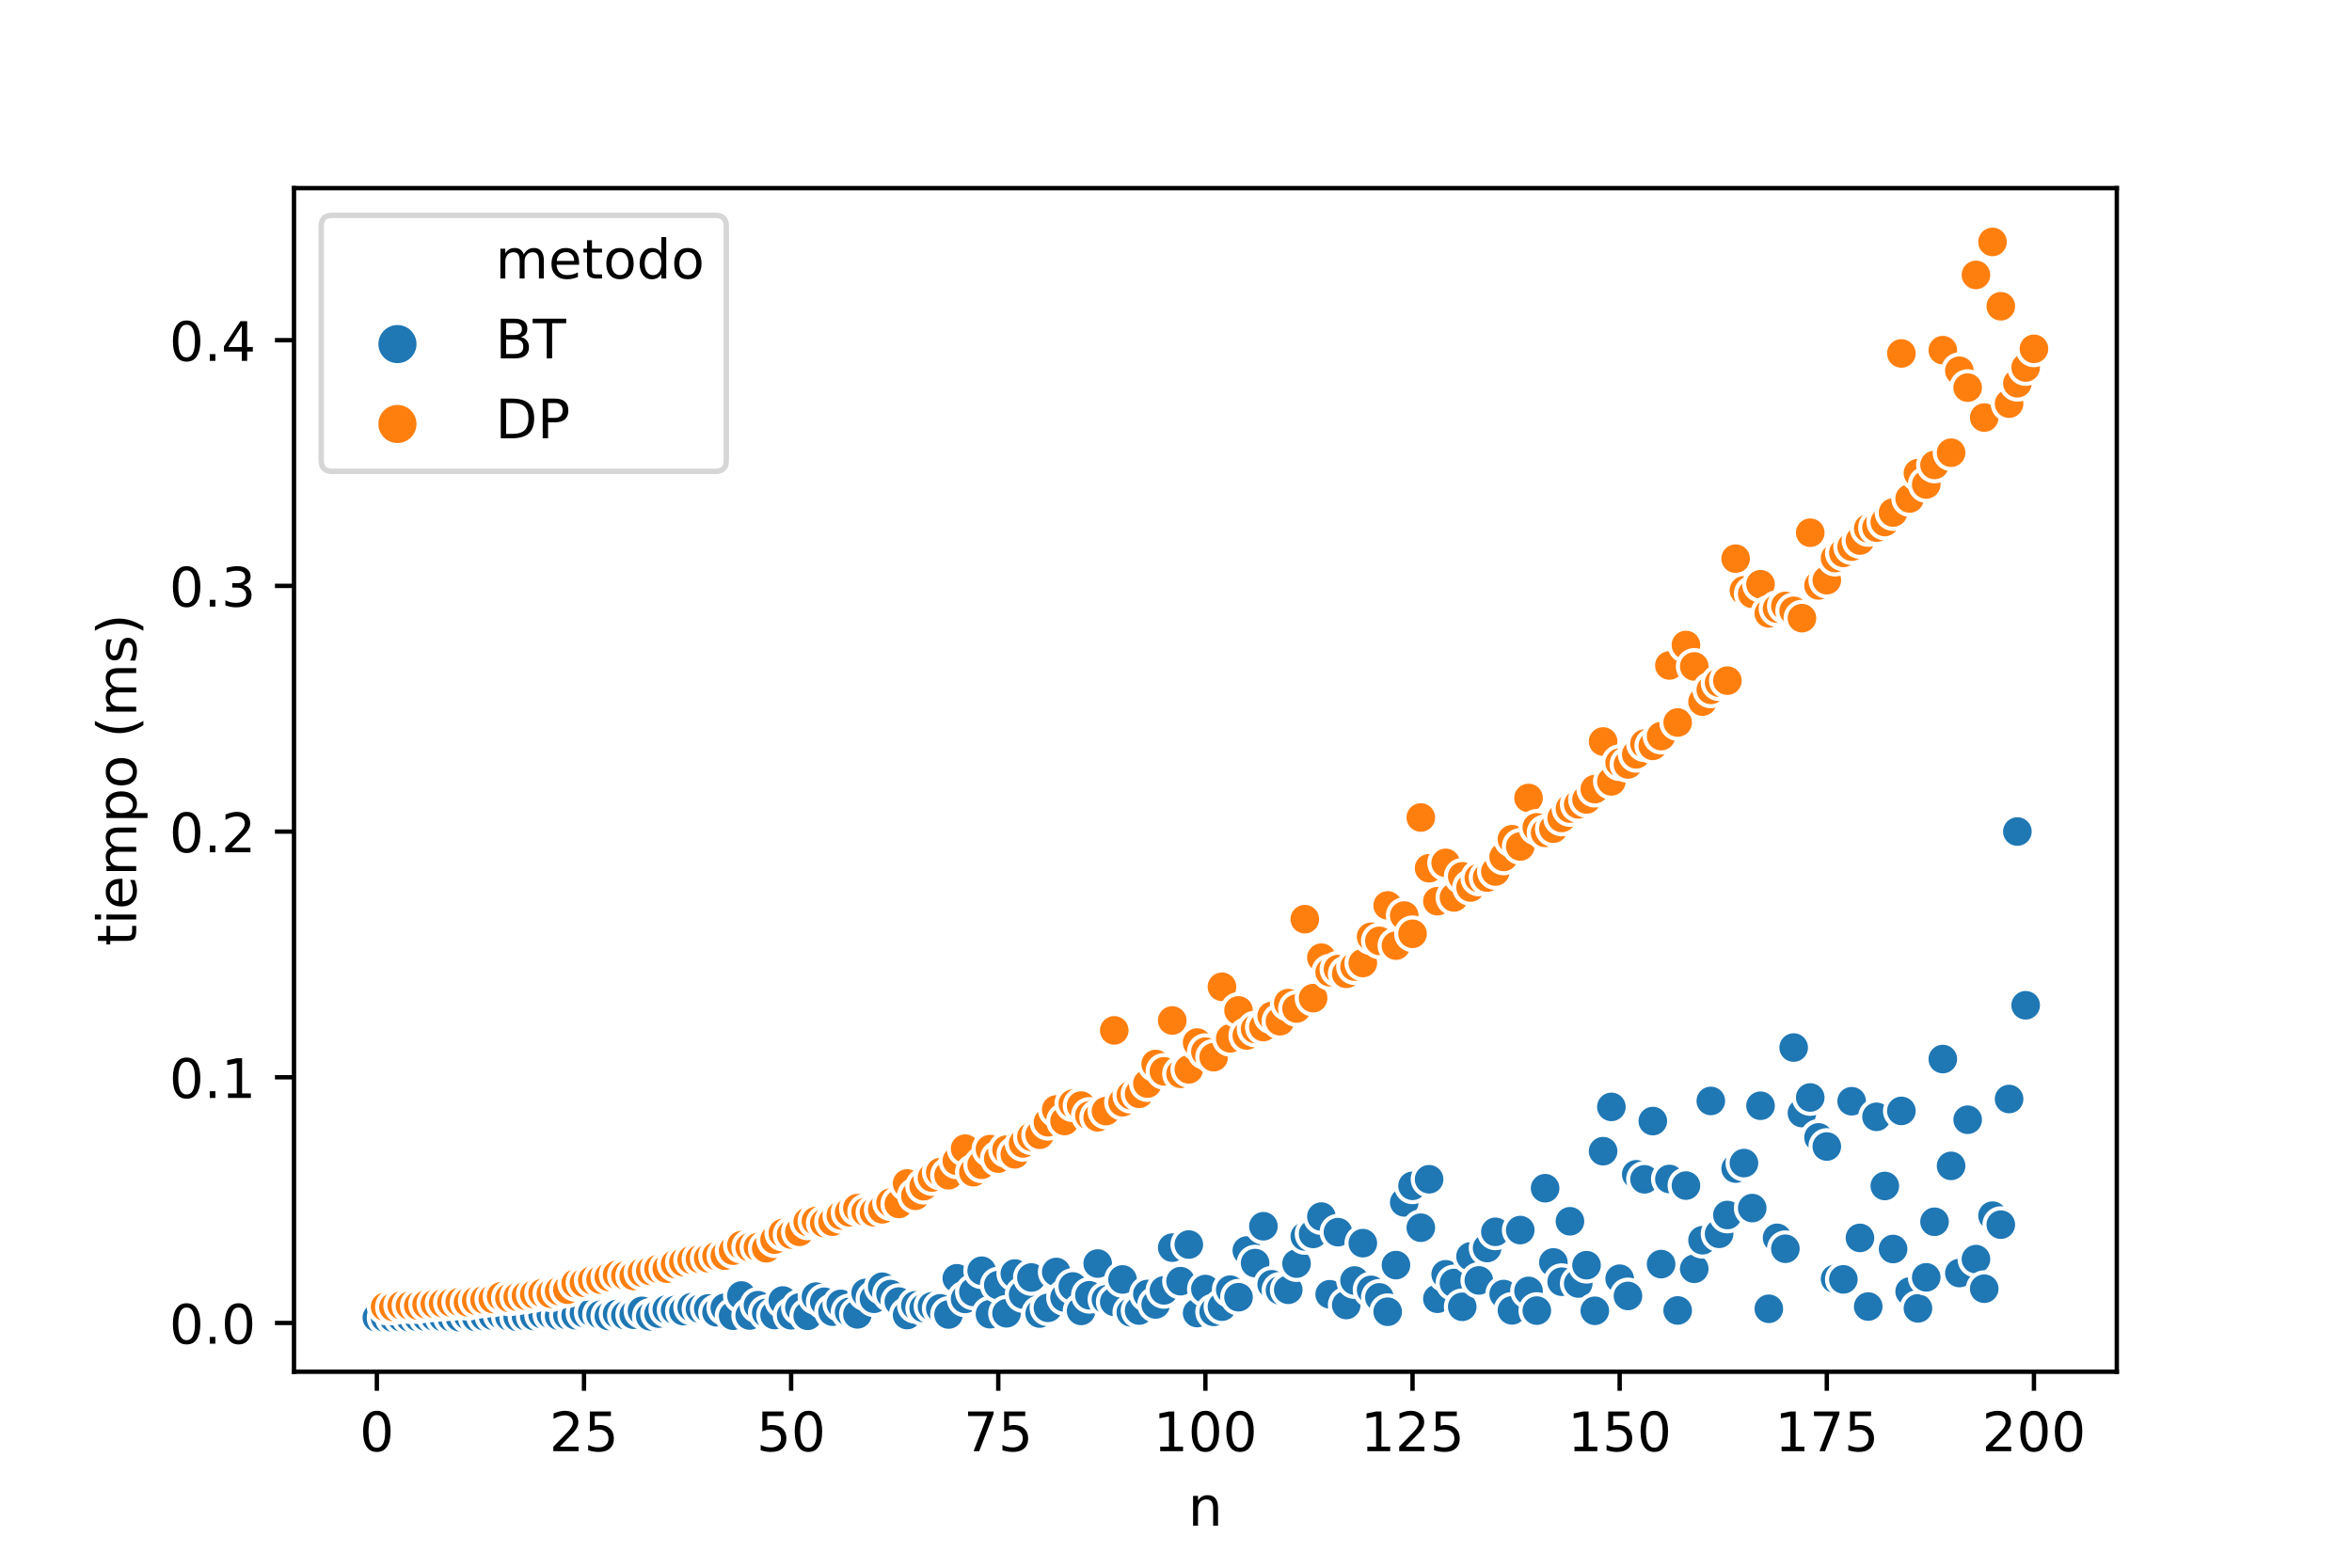 <?xml version="1.0" encoding="utf-8" standalone="no"?>
<!DOCTYPE svg PUBLIC "-//W3C//DTD SVG 1.1//EN"
  "http://www.w3.org/Graphics/SVG/1.1/DTD/svg11.dtd">
<!-- Created with matplotlib (https://matplotlib.org/) -->
<svg height="288pt" version="1.1" viewBox="0 0 432 288" width="432pt" xmlns="http://www.w3.org/2000/svg" xmlns:xlink="http://www.w3.org/1999/xlink">
 <defs>
  <style type="text/css">
*{stroke-linecap:butt;stroke-linejoin:round;}
  </style>
 </defs>
 <g id="figure_1">
  <g id="patch_1">
   <path d="M 0 288 
L 432 288 
L 432 0 
L 0 0 
z
" style="fill:#ffffff;"/>
  </g>
  <g id="axes_1">
   <g id="patch_2">
    <path d="M 54 252 
L 388.8 252 
L 388.8 34.56 
L 54 34.56 
z
" style="fill:#ffffff;"/>
   </g>
   <g id="PathCollection_1">
    <defs>
     <path d="M 0 3 
C 0.796 3 1.559 2.684 2.121 2.121 
C 2.684 1.559 3 0.796 3 0 
C 3 -0.796 2.684 -1.559 2.121 -2.121 
C 1.559 -2.684 0.796 -3 0 -3 
C -0.796 -3 -1.559 -2.684 -2.121 -2.121 
C -2.684 -1.559 -3 -0.796 -3 0 
C -3 0.796 -2.684 1.559 -2.121 2.121 
C -1.559 2.684 -0.796 3 0 3 
z
" id="C0_0_b69399de2d"/>
    </defs>
    <g clip-path="url(#p85446c0a3e)">
     <use style="fill:#1f77b4;stroke:#ffffff;stroke-width:0.75;" x="69.218" xlink:href="#C0_0_b69399de2d" y="242.056"/>
    </g>
    <g clip-path="url(#p85446c0a3e)">
     <use style="fill:#1f77b4;stroke:#ffffff;stroke-width:0.75;" x="70.74" xlink:href="#C0_0_b69399de2d" y="242.081"/>
    </g>
    <g clip-path="url(#p85446c0a3e)">
     <use style="fill:#1f77b4;stroke:#ffffff;stroke-width:0.75;" x="72.262" xlink:href="#C0_0_b69399de2d" y="242.116"/>
    </g>
    <g clip-path="url(#p85446c0a3e)">
     <use style="fill:#1f77b4;stroke:#ffffff;stroke-width:0.75;" x="73.784" xlink:href="#C0_0_b69399de2d" y="242.046"/>
    </g>
    <g clip-path="url(#p85446c0a3e)">
     <use style="fill:#1f77b4;stroke:#ffffff;stroke-width:0.75;" x="75.305" xlink:href="#C0_0_b69399de2d" y="242.039"/>
    </g>
    <g clip-path="url(#p85446c0a3e)">
     <use style="fill:#1f77b4;stroke:#ffffff;stroke-width:0.75;" x="76.827" xlink:href="#C0_0_b69399de2d" y="241.998"/>
    </g>
    <g clip-path="url(#p85446c0a3e)">
     <use style="fill:#1f77b4;stroke:#ffffff;stroke-width:0.75;" x="78.349" xlink:href="#C0_0_b69399de2d" y="241.955"/>
    </g>
    <g clip-path="url(#p85446c0a3e)">
     <use style="fill:#1f77b4;stroke:#ffffff;stroke-width:0.75;" x="79.871" xlink:href="#C0_0_b69399de2d" y="241.9"/>
    </g>
    <g clip-path="url(#p85446c0a3e)">
     <use style="fill:#1f77b4;stroke:#ffffff;stroke-width:0.75;" x="81.393" xlink:href="#C0_0_b69399de2d" y="241.983"/>
    </g>
    <g clip-path="url(#p85446c0a3e)">
     <use style="fill:#1f77b4;stroke:#ffffff;stroke-width:0.75;" x="82.915" xlink:href="#C0_0_b69399de2d" y="242.016"/>
    </g>
    <g clip-path="url(#p85446c0a3e)">
     <use style="fill:#1f77b4;stroke:#ffffff;stroke-width:0.75;" x="84.436" xlink:href="#C0_0_b69399de2d" y="241.997"/>
    </g>
    <g clip-path="url(#p85446c0a3e)">
     <use style="fill:#1f77b4;stroke:#ffffff;stroke-width:0.75;" x="85.958" xlink:href="#C0_0_b69399de2d" y="241.684"/>
    </g>
    <g clip-path="url(#p85446c0a3e)">
     <use style="fill:#1f77b4;stroke:#ffffff;stroke-width:0.75;" x="87.48" xlink:href="#C0_0_b69399de2d" y="241.987"/>
    </g>
    <g clip-path="url(#p85446c0a3e)">
     <use style="fill:#1f77b4;stroke:#ffffff;stroke-width:0.75;" x="89.002" xlink:href="#C0_0_b69399de2d" y="241.838"/>
    </g>
    <g clip-path="url(#p85446c0a3e)">
     <use style="fill:#1f77b4;stroke:#ffffff;stroke-width:0.75;" x="90.524" xlink:href="#C0_0_b69399de2d" y="241.718"/>
    </g>
    <g clip-path="url(#p85446c0a3e)">
     <use style="fill:#1f77b4;stroke:#ffffff;stroke-width:0.75;" x="92.045" xlink:href="#C0_0_b69399de2d" y="241.519"/>
    </g>
    <g clip-path="url(#p85446c0a3e)">
     <use style="fill:#1f77b4;stroke:#ffffff;stroke-width:0.75;" x="93.567" xlink:href="#C0_0_b69399de2d" y="241.866"/>
    </g>
    <g clip-path="url(#p85446c0a3e)">
     <use style="fill:#1f77b4;stroke:#ffffff;stroke-width:0.75;" x="95.089" xlink:href="#C0_0_b69399de2d" y="241.961"/>
    </g>
    <g clip-path="url(#p85446c0a3e)">
     <use style="fill:#1f77b4;stroke:#ffffff;stroke-width:0.75;" x="96.611" xlink:href="#C0_0_b69399de2d" y="241.814"/>
    </g>
    <g clip-path="url(#p85446c0a3e)">
     <use style="fill:#1f77b4;stroke:#ffffff;stroke-width:0.75;" x="98.133" xlink:href="#C0_0_b69399de2d" y="241.784"/>
    </g>
    <g clip-path="url(#p85446c0a3e)">
     <use style="fill:#1f77b4;stroke:#ffffff;stroke-width:0.75;" x="99.655" xlink:href="#C0_0_b69399de2d" y="241.475"/>
    </g>
    <g clip-path="url(#p85446c0a3e)">
     <use style="fill:#1f77b4;stroke:#ffffff;stroke-width:0.75;" x="101.176" xlink:href="#C0_0_b69399de2d" y="241.461"/>
    </g>
    <g clip-path="url(#p85446c0a3e)">
     <use style="fill:#1f77b4;stroke:#ffffff;stroke-width:0.75;" x="102.698" xlink:href="#C0_0_b69399de2d" y="241.748"/>
    </g>
    <g clip-path="url(#p85446c0a3e)">
     <use style="fill:#1f77b4;stroke:#ffffff;stroke-width:0.75;" x="104.22" xlink:href="#C0_0_b69399de2d" y="241.634"/>
    </g>
    <g clip-path="url(#p85446c0a3e)">
     <use style="fill:#1f77b4;stroke:#ffffff;stroke-width:0.75;" x="105.742" xlink:href="#C0_0_b69399de2d" y="241.62"/>
    </g>
    <g clip-path="url(#p85446c0a3e)">
     <use style="fill:#1f77b4;stroke:#ffffff;stroke-width:0.75;" x="107.264" xlink:href="#C0_0_b69399de2d" y="241.221"/>
    </g>
    <g clip-path="url(#p85446c0a3e)">
     <use style="fill:#1f77b4;stroke:#ffffff;stroke-width:0.75;" x="108.785" xlink:href="#C0_0_b69399de2d" y="241.104"/>
    </g>
    <g clip-path="url(#p85446c0a3e)">
     <use style="fill:#1f77b4;stroke:#ffffff;stroke-width:0.75;" x="110.307" xlink:href="#C0_0_b69399de2d" y="241.526"/>
    </g>
    <g clip-path="url(#p85446c0a3e)">
     <use style="fill:#1f77b4;stroke:#ffffff;stroke-width:0.75;" x="111.829" xlink:href="#C0_0_b69399de2d" y="241.776"/>
    </g>
    <g clip-path="url(#p85446c0a3e)">
     <use style="fill:#1f77b4;stroke:#ffffff;stroke-width:0.75;" x="113.351" xlink:href="#C0_0_b69399de2d" y="241.367"/>
    </g>
    <g clip-path="url(#p85446c0a3e)">
     <use style="fill:#1f77b4;stroke:#ffffff;stroke-width:0.75;" x="114.873" xlink:href="#C0_0_b69399de2d" y="241.627"/>
    </g>
    <g clip-path="url(#p85446c0a3e)">
     <use style="fill:#1f77b4;stroke:#ffffff;stroke-width:0.75;" x="116.395" xlink:href="#C0_0_b69399de2d" y="241.527"/>
    </g>
    <g clip-path="url(#p85446c0a3e)">
     <use style="fill:#1f77b4;stroke:#ffffff;stroke-width:0.75;" x="117.916" xlink:href="#C0_0_b69399de2d" y="240.82"/>
    </g>
    <g clip-path="url(#p85446c0a3e)">
     <use style="fill:#1f77b4;stroke:#ffffff;stroke-width:0.75;" x="119.438" xlink:href="#C0_0_b69399de2d" y="241.83"/>
    </g>
    <g clip-path="url(#p85446c0a3e)">
     <use style="fill:#1f77b4;stroke:#ffffff;stroke-width:0.75;" x="120.96" xlink:href="#C0_0_b69399de2d" y="241.322"/>
    </g>
    <g clip-path="url(#p85446c0a3e)">
     <use style="fill:#1f77b4;stroke:#ffffff;stroke-width:0.75;" x="122.482" xlink:href="#C0_0_b69399de2d" y="240.556"/>
    </g>
    <g clip-path="url(#p85446c0a3e)">
     <use style="fill:#1f77b4;stroke:#ffffff;stroke-width:0.75;" x="124.004" xlink:href="#C0_0_b69399de2d" y="240.653"/>
    </g>
    <g clip-path="url(#p85446c0a3e)">
     <use style="fill:#1f77b4;stroke:#ffffff;stroke-width:0.75;" x="125.525" xlink:href="#C0_0_b69399de2d" y="240.87"/>
    </g>
    <g clip-path="url(#p85446c0a3e)">
     <use style="fill:#1f77b4;stroke:#ffffff;stroke-width:0.75;" x="127.047" xlink:href="#C0_0_b69399de2d" y="240.138"/>
    </g>
    <g clip-path="url(#p85446c0a3e)">
     <use style="fill:#1f77b4;stroke:#ffffff;stroke-width:0.75;" x="128.569" xlink:href="#C0_0_b69399de2d" y="240.434"/>
    </g>
    <g clip-path="url(#p85446c0a3e)">
     <use style="fill:#1f77b4;stroke:#ffffff;stroke-width:0.75;" x="130.091" xlink:href="#C0_0_b69399de2d" y="240.373"/>
    </g>
    <g clip-path="url(#p85446c0a3e)">
     <use style="fill:#1f77b4;stroke:#ffffff;stroke-width:0.75;" x="131.613" xlink:href="#C0_0_b69399de2d" y="241.08"/>
    </g>
    <g clip-path="url(#p85446c0a3e)">
     <use style="fill:#1f77b4;stroke:#ffffff;stroke-width:0.75;" x="133.135" xlink:href="#C0_0_b69399de2d" y="240.233"/>
    </g>
    <g clip-path="url(#p85446c0a3e)">
     <use style="fill:#1f77b4;stroke:#ffffff;stroke-width:0.75;" x="134.656" xlink:href="#C0_0_b69399de2d" y="241.718"/>
    </g>
    <g clip-path="url(#p85446c0a3e)">
     <use style="fill:#1f77b4;stroke:#ffffff;stroke-width:0.75;" x="136.178" xlink:href="#C0_0_b69399de2d" y="237.997"/>
    </g>
    <g clip-path="url(#p85446c0a3e)">
     <use style="fill:#1f77b4;stroke:#ffffff;stroke-width:0.75;" x="137.7" xlink:href="#C0_0_b69399de2d" y="241.674"/>
    </g>
    <g clip-path="url(#p85446c0a3e)">
     <use style="fill:#1f77b4;stroke:#ffffff;stroke-width:0.75;" x="139.222" xlink:href="#C0_0_b69399de2d" y="239.782"/>
    </g>
    <g clip-path="url(#p85446c0a3e)">
     <use style="fill:#1f77b4;stroke:#ffffff;stroke-width:0.75;" x="140.744" xlink:href="#C0_0_b69399de2d" y="241.173"/>
    </g>
    <g clip-path="url(#p85446c0a3e)">
     <use style="fill:#1f77b4;stroke:#ffffff;stroke-width:0.75;" x="142.265" xlink:href="#C0_0_b69399de2d" y="241.582"/>
    </g>
    <g clip-path="url(#p85446c0a3e)">
     <use style="fill:#1f77b4;stroke:#ffffff;stroke-width:0.75;" x="143.787" xlink:href="#C0_0_b69399de2d" y="238.917"/>
    </g>
    <g clip-path="url(#p85446c0a3e)">
     <use style="fill:#1f77b4;stroke:#ffffff;stroke-width:0.75;" x="145.309" xlink:href="#C0_0_b69399de2d" y="241.628"/>
    </g>
    <g clip-path="url(#p85446c0a3e)">
     <use style="fill:#1f77b4;stroke:#ffffff;stroke-width:0.75;" x="146.831" xlink:href="#C0_0_b69399de2d" y="240.195"/>
    </g>
    <g clip-path="url(#p85446c0a3e)">
     <use style="fill:#1f77b4;stroke:#ffffff;stroke-width:0.75;" x="148.353" xlink:href="#C0_0_b69399de2d" y="241.728"/>
    </g>
    <g clip-path="url(#p85446c0a3e)">
     <use style="fill:#1f77b4;stroke:#ffffff;stroke-width:0.75;" x="149.875" xlink:href="#C0_0_b69399de2d" y="238.204"/>
    </g>
    <g clip-path="url(#p85446c0a3e)">
     <use style="fill:#1f77b4;stroke:#ffffff;stroke-width:0.75;" x="151.396" xlink:href="#C0_0_b69399de2d" y="239.146"/>
    </g>
    <g clip-path="url(#p85446c0a3e)">
     <use style="fill:#1f77b4;stroke:#ffffff;stroke-width:0.75;" x="152.918" xlink:href="#C0_0_b69399de2d" y="240.967"/>
    </g>
    <g clip-path="url(#p85446c0a3e)">
     <use style="fill:#1f77b4;stroke:#ffffff;stroke-width:0.75;" x="154.44" xlink:href="#C0_0_b69399de2d" y="239.538"/>
    </g>
    <g clip-path="url(#p85446c0a3e)">
     <use style="fill:#1f77b4;stroke:#ffffff;stroke-width:0.75;" x="155.962" xlink:href="#C0_0_b69399de2d" y="241.016"/>
    </g>
    <g clip-path="url(#p85446c0a3e)">
     <use style="fill:#1f77b4;stroke:#ffffff;stroke-width:0.75;" x="157.484" xlink:href="#C0_0_b69399de2d" y="241.461"/>
    </g>
    <g clip-path="url(#p85446c0a3e)">
     <use style="fill:#1f77b4;stroke:#ffffff;stroke-width:0.75;" x="159.005" xlink:href="#C0_0_b69399de2d" y="237.517"/>
    </g>
    <g clip-path="url(#p85446c0a3e)">
     <use style="fill:#1f77b4;stroke:#ffffff;stroke-width:0.75;" x="160.527" xlink:href="#C0_0_b69399de2d" y="238.598"/>
    </g>
    <g clip-path="url(#p85446c0a3e)">
     <use style="fill:#1f77b4;stroke:#ffffff;stroke-width:0.75;" x="162.049" xlink:href="#C0_0_b69399de2d" y="236.384"/>
    </g>
    <g clip-path="url(#p85446c0a3e)">
     <use style="fill:#1f77b4;stroke:#ffffff;stroke-width:0.75;" x="163.571" xlink:href="#C0_0_b69399de2d" y="237.739"/>
    </g>
    <g clip-path="url(#p85446c0a3e)">
     <use style="fill:#1f77b4;stroke:#ffffff;stroke-width:0.75;" x="165.093" xlink:href="#C0_0_b69399de2d" y="239.114"/>
    </g>
    <g clip-path="url(#p85446c0a3e)">
     <use style="fill:#1f77b4;stroke:#ffffff;stroke-width:0.75;" x="166.615" xlink:href="#C0_0_b69399de2d" y="241.59"/>
    </g>
    <g clip-path="url(#p85446c0a3e)">
     <use style="fill:#1f77b4;stroke:#ffffff;stroke-width:0.75;" x="168.136" xlink:href="#C0_0_b69399de2d" y="239.809"/>
    </g>
    <g clip-path="url(#p85446c0a3e)">
     <use style="fill:#1f77b4;stroke:#ffffff;stroke-width:0.75;" x="169.658" xlink:href="#C0_0_b69399de2d" y="240.309"/>
    </g>
    <g clip-path="url(#p85446c0a3e)">
     <use style="fill:#1f77b4;stroke:#ffffff;stroke-width:0.75;" x="171.18" xlink:href="#C0_0_b69399de2d" y="239.985"/>
    </g>
    <g clip-path="url(#p85446c0a3e)">
     <use style="fill:#1f77b4;stroke:#ffffff;stroke-width:0.75;" x="172.702" xlink:href="#C0_0_b69399de2d" y="240.359"/>
    </g>
    <g clip-path="url(#p85446c0a3e)">
     <use style="fill:#1f77b4;stroke:#ffffff;stroke-width:0.75;" x="174.224" xlink:href="#C0_0_b69399de2d" y="241.489"/>
    </g>
    <g clip-path="url(#p85446c0a3e)">
     <use style="fill:#1f77b4;stroke:#ffffff;stroke-width:0.75;" x="175.745" xlink:href="#C0_0_b69399de2d" y="234.838"/>
    </g>
    <g clip-path="url(#p85446c0a3e)">
     <use style="fill:#1f77b4;stroke:#ffffff;stroke-width:0.75;" x="177.267" xlink:href="#C0_0_b69399de2d" y="238.625"/>
    </g>
    <g clip-path="url(#p85446c0a3e)">
     <use style="fill:#1f77b4;stroke:#ffffff;stroke-width:0.75;" x="178.789" xlink:href="#C0_0_b69399de2d" y="237.341"/>
    </g>
    <g clip-path="url(#p85446c0a3e)">
     <use style="fill:#1f77b4;stroke:#ffffff;stroke-width:0.75;" x="180.311" xlink:href="#C0_0_b69399de2d" y="233.447"/>
    </g>
    <g clip-path="url(#p85446c0a3e)">
     <use style="fill:#1f77b4;stroke:#ffffff;stroke-width:0.75;" x="181.833" xlink:href="#C0_0_b69399de2d" y="241.433"/>
    </g>
    <g clip-path="url(#p85446c0a3e)">
     <use style="fill:#1f77b4;stroke:#ffffff;stroke-width:0.75;" x="183.355" xlink:href="#C0_0_b69399de2d" y="236.08"/>
    </g>
    <g clip-path="url(#p85446c0a3e)">
     <use style="fill:#1f77b4;stroke:#ffffff;stroke-width:0.75;" x="184.876" xlink:href="#C0_0_b69399de2d" y="241.264"/>
    </g>
    <g clip-path="url(#p85446c0a3e)">
     <use style="fill:#1f77b4;stroke:#ffffff;stroke-width:0.75;" x="186.398" xlink:href="#C0_0_b69399de2d" y="233.962"/>
    </g>
    <g clip-path="url(#p85446c0a3e)">
     <use style="fill:#1f77b4;stroke:#ffffff;stroke-width:0.75;" x="187.92" xlink:href="#C0_0_b69399de2d" y="237.813"/>
    </g>
    <g clip-path="url(#p85446c0a3e)">
     <use style="fill:#1f77b4;stroke:#ffffff;stroke-width:0.75;" x="189.442" xlink:href="#C0_0_b69399de2d" y="234.688"/>
    </g>
    <g clip-path="url(#p85446c0a3e)">
     <use style="fill:#1f77b4;stroke:#ffffff;stroke-width:0.75;" x="190.964" xlink:href="#C0_0_b69399de2d" y="241.308"/>
    </g>
    <g clip-path="url(#p85446c0a3e)">
     <use style="fill:#1f77b4;stroke:#ffffff;stroke-width:0.75;" x="192.485" xlink:href="#C0_0_b69399de2d" y="240.263"/>
    </g>
    <g clip-path="url(#p85446c0a3e)">
     <use style="fill:#1f77b4;stroke:#ffffff;stroke-width:0.75;" x="194.007" xlink:href="#C0_0_b69399de2d" y="233.674"/>
    </g>
    <g clip-path="url(#p85446c0a3e)">
     <use style="fill:#1f77b4;stroke:#ffffff;stroke-width:0.75;" x="195.529" xlink:href="#C0_0_b69399de2d" y="238.368"/>
    </g>
    <g clip-path="url(#p85446c0a3e)">
     <use style="fill:#1f77b4;stroke:#ffffff;stroke-width:0.75;" x="197.051" xlink:href="#C0_0_b69399de2d" y="236.335"/>
    </g>
    <g clip-path="url(#p85446c0a3e)">
     <use style="fill:#1f77b4;stroke:#ffffff;stroke-width:0.75;" x="198.573" xlink:href="#C0_0_b69399de2d" y="240.83"/>
    </g>
    <g clip-path="url(#p85446c0a3e)">
     <use style="fill:#1f77b4;stroke:#ffffff;stroke-width:0.75;" x="200.095" xlink:href="#C0_0_b69399de2d" y="237.955"/>
    </g>
    <g clip-path="url(#p85446c0a3e)">
     <use style="fill:#1f77b4;stroke:#ffffff;stroke-width:0.75;" x="201.616" xlink:href="#C0_0_b69399de2d" y="232.125"/>
    </g>
    <g clip-path="url(#p85446c0a3e)">
     <use style="fill:#1f77b4;stroke:#ffffff;stroke-width:0.75;" x="203.138" xlink:href="#C0_0_b69399de2d" y="238.711"/>
    </g>
    <g clip-path="url(#p85446c0a3e)">
     <use style="fill:#1f77b4;stroke:#ffffff;stroke-width:0.75;" x="204.66" xlink:href="#C0_0_b69399de2d" y="239.165"/>
    </g>
    <g clip-path="url(#p85446c0a3e)">
     <use style="fill:#1f77b4;stroke:#ffffff;stroke-width:0.75;" x="206.182" xlink:href="#C0_0_b69399de2d" y="235.05"/>
    </g>
    <g clip-path="url(#p85446c0a3e)">
     <use style="fill:#1f77b4;stroke:#ffffff;stroke-width:0.75;" x="207.704" xlink:href="#C0_0_b69399de2d" y="241.094"/>
    </g>
    <g clip-path="url(#p85446c0a3e)">
     <use style="fill:#1f77b4;stroke:#ffffff;stroke-width:0.75;" x="209.225" xlink:href="#C0_0_b69399de2d" y="240.761"/>
    </g>
    <g clip-path="url(#p85446c0a3e)">
     <use style="fill:#1f77b4;stroke:#ffffff;stroke-width:0.75;" x="210.747" xlink:href="#C0_0_b69399de2d" y="237.724"/>
    </g>
    <g clip-path="url(#p85446c0a3e)">
     <use style="fill:#1f77b4;stroke:#ffffff;stroke-width:0.75;" x="212.269" xlink:href="#C0_0_b69399de2d" y="239.645"/>
    </g>
    <g clip-path="url(#p85446c0a3e)">
     <use style="fill:#1f77b4;stroke:#ffffff;stroke-width:0.75;" x="213.791" xlink:href="#C0_0_b69399de2d" y="237.053"/>
    </g>
    <g clip-path="url(#p85446c0a3e)">
     <use style="fill:#1f77b4;stroke:#ffffff;stroke-width:0.75;" x="215.313" xlink:href="#C0_0_b69399de2d" y="229.204"/>
    </g>
    <g clip-path="url(#p85446c0a3e)">
     <use style="fill:#1f77b4;stroke:#ffffff;stroke-width:0.75;" x="216.835" xlink:href="#C0_0_b69399de2d" y="235.364"/>
    </g>
    <g clip-path="url(#p85446c0a3e)">
     <use style="fill:#1f77b4;stroke:#ffffff;stroke-width:0.75;" x="218.356" xlink:href="#C0_0_b69399de2d" y="228.634"/>
    </g>
    <g clip-path="url(#p85446c0a3e)">
     <use style="fill:#1f77b4;stroke:#ffffff;stroke-width:0.75;" x="219.878" xlink:href="#C0_0_b69399de2d" y="241.217"/>
    </g>
    <g clip-path="url(#p85446c0a3e)">
     <use style="fill:#1f77b4;stroke:#ffffff;stroke-width:0.75;" x="221.4" xlink:href="#C0_0_b69399de2d" y="236.814"/>
    </g>
    <g clip-path="url(#p85446c0a3e)">
     <use style="fill:#1f77b4;stroke:#ffffff;stroke-width:0.75;" x="222.922" xlink:href="#C0_0_b69399de2d" y="241.005"/>
    </g>
    <g clip-path="url(#p85446c0a3e)">
     <use style="fill:#1f77b4;stroke:#ffffff;stroke-width:0.75;" x="224.444" xlink:href="#C0_0_b69399de2d" y="240.047"/>
    </g>
    <g clip-path="url(#p85446c0a3e)">
     <use style="fill:#1f77b4;stroke:#ffffff;stroke-width:0.75;" x="225.965" xlink:href="#C0_0_b69399de2d" y="236.927"/>
    </g>
    <g clip-path="url(#p85446c0a3e)">
     <use style="fill:#1f77b4;stroke:#ffffff;stroke-width:0.75;" x="227.487" xlink:href="#C0_0_b69399de2d" y="238.312"/>
    </g>
    <g clip-path="url(#p85446c0a3e)">
     <use style="fill:#1f77b4;stroke:#ffffff;stroke-width:0.75;" x="229.009" xlink:href="#C0_0_b69399de2d" y="229.735"/>
    </g>
    <g clip-path="url(#p85446c0a3e)">
     <use style="fill:#1f77b4;stroke:#ffffff;stroke-width:0.75;" x="230.531" xlink:href="#C0_0_b69399de2d" y="232.04"/>
    </g>
    <g clip-path="url(#p85446c0a3e)">
     <use style="fill:#1f77b4;stroke:#ffffff;stroke-width:0.75;" x="232.053" xlink:href="#C0_0_b69399de2d" y="225.272"/>
    </g>
    <g clip-path="url(#p85446c0a3e)">
     <use style="fill:#1f77b4;stroke:#ffffff;stroke-width:0.75;" x="233.575" xlink:href="#C0_0_b69399de2d" y="235.94"/>
    </g>
    <g clip-path="url(#p85446c0a3e)">
     <use style="fill:#1f77b4;stroke:#ffffff;stroke-width:0.75;" x="235.096" xlink:href="#C0_0_b69399de2d" y="237.041"/>
    </g>
    <g clip-path="url(#p85446c0a3e)">
     <use style="fill:#1f77b4;stroke:#ffffff;stroke-width:0.75;" x="236.618" xlink:href="#C0_0_b69399de2d" y="236.945"/>
    </g>
    <g clip-path="url(#p85446c0a3e)">
     <use style="fill:#1f77b4;stroke:#ffffff;stroke-width:0.75;" x="238.14" xlink:href="#C0_0_b69399de2d" y="232.133"/>
    </g>
    <g clip-path="url(#p85446c0a3e)">
     <use style="fill:#1f77b4;stroke:#ffffff;stroke-width:0.75;" x="239.662" xlink:href="#C0_0_b69399de2d" y="227.146"/>
    </g>
    <g clip-path="url(#p85446c0a3e)">
     <use style="fill:#1f77b4;stroke:#ffffff;stroke-width:0.75;" x="241.184" xlink:href="#C0_0_b69399de2d" y="226.684"/>
    </g>
    <g clip-path="url(#p85446c0a3e)">
     <use style="fill:#1f77b4;stroke:#ffffff;stroke-width:0.75;" x="242.705" xlink:href="#C0_0_b69399de2d" y="223.498"/>
    </g>
    <g clip-path="url(#p85446c0a3e)">
     <use style="fill:#1f77b4;stroke:#ffffff;stroke-width:0.75;" x="244.227" xlink:href="#C0_0_b69399de2d" y="237.77"/>
    </g>
    <g clip-path="url(#p85446c0a3e)">
     <use style="fill:#1f77b4;stroke:#ffffff;stroke-width:0.75;" x="245.749" xlink:href="#C0_0_b69399de2d" y="226.36"/>
    </g>
    <g clip-path="url(#p85446c0a3e)">
     <use style="fill:#1f77b4;stroke:#ffffff;stroke-width:0.75;" x="247.271" xlink:href="#C0_0_b69399de2d" y="239.747"/>
    </g>
    <g clip-path="url(#p85446c0a3e)">
     <use style="fill:#1f77b4;stroke:#ffffff;stroke-width:0.75;" x="248.793" xlink:href="#C0_0_b69399de2d" y="235.244"/>
    </g>
    <g clip-path="url(#p85446c0a3e)">
     <use style="fill:#1f77b4;stroke:#ffffff;stroke-width:0.75;" x="250.315" xlink:href="#C0_0_b69399de2d" y="228.382"/>
    </g>
    <g clip-path="url(#p85446c0a3e)">
     <use style="fill:#1f77b4;stroke:#ffffff;stroke-width:0.75;" x="251.836" xlink:href="#C0_0_b69399de2d" y="236.959"/>
    </g>
    <g clip-path="url(#p85446c0a3e)">
     <use style="fill:#1f77b4;stroke:#ffffff;stroke-width:0.75;" x="253.358" xlink:href="#C0_0_b69399de2d" y="238.34"/>
    </g>
    <g clip-path="url(#p85446c0a3e)">
     <use style="fill:#1f77b4;stroke:#ffffff;stroke-width:0.75;" x="254.88" xlink:href="#C0_0_b69399de2d" y="240.98"/>
    </g>
    <g clip-path="url(#p85446c0a3e)">
     <use style="fill:#1f77b4;stroke:#ffffff;stroke-width:0.75;" x="256.402" xlink:href="#C0_0_b69399de2d" y="232.412"/>
    </g>
    <g clip-path="url(#p85446c0a3e)">
     <use style="fill:#1f77b4;stroke:#ffffff;stroke-width:0.75;" x="257.924" xlink:href="#C0_0_b69399de2d" y="220.889"/>
    </g>
    <g clip-path="url(#p85446c0a3e)">
     <use style="fill:#1f77b4;stroke:#ffffff;stroke-width:0.75;" x="259.445" xlink:href="#C0_0_b69399de2d" y="217.845"/>
    </g>
    <g clip-path="url(#p85446c0a3e)">
     <use style="fill:#1f77b4;stroke:#ffffff;stroke-width:0.75;" x="260.967" xlink:href="#C0_0_b69399de2d" y="225.543"/>
    </g>
    <g clip-path="url(#p85446c0a3e)">
     <use style="fill:#1f77b4;stroke:#ffffff;stroke-width:0.75;" x="262.489" xlink:href="#C0_0_b69399de2d" y="216.643"/>
    </g>
    <g clip-path="url(#p85446c0a3e)">
     <use style="fill:#1f77b4;stroke:#ffffff;stroke-width:0.75;" x="264.011" xlink:href="#C0_0_b69399de2d" y="238.595"/>
    </g>
    <g clip-path="url(#p85446c0a3e)">
     <use style="fill:#1f77b4;stroke:#ffffff;stroke-width:0.75;" x="265.533" xlink:href="#C0_0_b69399de2d" y="234.102"/>
    </g>
    <g clip-path="url(#p85446c0a3e)">
     <use style="fill:#1f77b4;stroke:#ffffff;stroke-width:0.75;" x="267.055" xlink:href="#C0_0_b69399de2d" y="235.7"/>
    </g>
    <g clip-path="url(#p85446c0a3e)">
     <use style="fill:#1f77b4;stroke:#ffffff;stroke-width:0.75;" x="268.576" xlink:href="#C0_0_b69399de2d" y="240.074"/>
    </g>
    <g clip-path="url(#p85446c0a3e)">
     <use style="fill:#1f77b4;stroke:#ffffff;stroke-width:0.75;" x="270.098" xlink:href="#C0_0_b69399de2d" y="230.82"/>
    </g>
    <g clip-path="url(#p85446c0a3e)">
     <use style="fill:#1f77b4;stroke:#ffffff;stroke-width:0.75;" x="271.62" xlink:href="#C0_0_b69399de2d" y="235.226"/>
    </g>
    <g clip-path="url(#p85446c0a3e)">
     <use style="fill:#1f77b4;stroke:#ffffff;stroke-width:0.75;" x="273.142" xlink:href="#C0_0_b69399de2d" y="229.272"/>
    </g>
    <g clip-path="url(#p85446c0a3e)">
     <use style="fill:#1f77b4;stroke:#ffffff;stroke-width:0.75;" x="274.664" xlink:href="#C0_0_b69399de2d" y="226.297"/>
    </g>
    <g clip-path="url(#p85446c0a3e)">
     <use style="fill:#1f77b4;stroke:#ffffff;stroke-width:0.75;" x="276.185" xlink:href="#C0_0_b69399de2d" y="237.73"/>
    </g>
    <g clip-path="url(#p85446c0a3e)">
     <use style="fill:#1f77b4;stroke:#ffffff;stroke-width:0.75;" x="277.707" xlink:href="#C0_0_b69399de2d" y="240.728"/>
    </g>
    <g clip-path="url(#p85446c0a3e)">
     <use style="fill:#1f77b4;stroke:#ffffff;stroke-width:0.75;" x="279.229" xlink:href="#C0_0_b69399de2d" y="225.979"/>
    </g>
    <g clip-path="url(#p85446c0a3e)">
     <use style="fill:#1f77b4;stroke:#ffffff;stroke-width:0.75;" x="280.751" xlink:href="#C0_0_b69399de2d" y="237.154"/>
    </g>
    <g clip-path="url(#p85446c0a3e)">
     <use style="fill:#1f77b4;stroke:#ffffff;stroke-width:0.75;" x="282.273" xlink:href="#C0_0_b69399de2d" y="240.768"/>
    </g>
    <g clip-path="url(#p85446c0a3e)">
     <use style="fill:#1f77b4;stroke:#ffffff;stroke-width:0.75;" x="283.795" xlink:href="#C0_0_b69399de2d" y="218.288"/>
    </g>
    <g clip-path="url(#p85446c0a3e)">
     <use style="fill:#1f77b4;stroke:#ffffff;stroke-width:0.75;" x="285.316" xlink:href="#C0_0_b69399de2d" y="231.919"/>
    </g>
    <g clip-path="url(#p85446c0a3e)">
     <use style="fill:#1f77b4;stroke:#ffffff;stroke-width:0.75;" x="286.838" xlink:href="#C0_0_b69399de2d" y="235.461"/>
    </g>
    <g clip-path="url(#p85446c0a3e)">
     <use style="fill:#1f77b4;stroke:#ffffff;stroke-width:0.75;" x="288.36" xlink:href="#C0_0_b69399de2d" y="224.362"/>
    </g>
    <g clip-path="url(#p85446c0a3e)">
     <use style="fill:#1f77b4;stroke:#ffffff;stroke-width:0.75;" x="289.882" xlink:href="#C0_0_b69399de2d" y="235.794"/>
    </g>
    <g clip-path="url(#p85446c0a3e)">
     <use style="fill:#1f77b4;stroke:#ffffff;stroke-width:0.75;" x="291.404" xlink:href="#C0_0_b69399de2d" y="232.429"/>
    </g>
    <g clip-path="url(#p85446c0a3e)">
     <use style="fill:#1f77b4;stroke:#ffffff;stroke-width:0.75;" x="292.925" xlink:href="#C0_0_b69399de2d" y="240.805"/>
    </g>
    <g clip-path="url(#p85446c0a3e)">
     <use style="fill:#1f77b4;stroke:#ffffff;stroke-width:0.75;" x="294.447" xlink:href="#C0_0_b69399de2d" y="211.485"/>
    </g>
    <g clip-path="url(#p85446c0a3e)">
     <use style="fill:#1f77b4;stroke:#ffffff;stroke-width:0.75;" x="295.969" xlink:href="#C0_0_b69399de2d" y="203.347"/>
    </g>
    <g clip-path="url(#p85446c0a3e)">
     <use style="fill:#1f77b4;stroke:#ffffff;stroke-width:0.75;" x="297.491" xlink:href="#C0_0_b69399de2d" y="234.911"/>
    </g>
    <g clip-path="url(#p85446c0a3e)">
     <use style="fill:#1f77b4;stroke:#ffffff;stroke-width:0.75;" x="299.013" xlink:href="#C0_0_b69399de2d" y="238.078"/>
    </g>
    <g clip-path="url(#p85446c0a3e)">
     <use style="fill:#1f77b4;stroke:#ffffff;stroke-width:0.75;" x="300.535" xlink:href="#C0_0_b69399de2d" y="215.734"/>
    </g>
    <g clip-path="url(#p85446c0a3e)">
     <use style="fill:#1f77b4;stroke:#ffffff;stroke-width:0.75;" x="302.056" xlink:href="#C0_0_b69399de2d" y="216.653"/>
    </g>
    <g clip-path="url(#p85446c0a3e)">
     <use style="fill:#1f77b4;stroke:#ffffff;stroke-width:0.75;" x="303.578" xlink:href="#C0_0_b69399de2d" y="205.953"/>
    </g>
    <g clip-path="url(#p85446c0a3e)">
     <use style="fill:#1f77b4;stroke:#ffffff;stroke-width:0.75;" x="305.1" xlink:href="#C0_0_b69399de2d" y="232.229"/>
    </g>
    <g clip-path="url(#p85446c0a3e)">
     <use style="fill:#1f77b4;stroke:#ffffff;stroke-width:0.75;" x="306.622" xlink:href="#C0_0_b69399de2d" y="216.593"/>
    </g>
    <g clip-path="url(#p85446c0a3e)">
     <use style="fill:#1f77b4;stroke:#ffffff;stroke-width:0.75;" x="308.144" xlink:href="#C0_0_b69399de2d" y="240.744"/>
    </g>
    <g clip-path="url(#p85446c0a3e)">
     <use style="fill:#1f77b4;stroke:#ffffff;stroke-width:0.75;" x="309.665" xlink:href="#C0_0_b69399de2d" y="217.803"/>
    </g>
    <g clip-path="url(#p85446c0a3e)">
     <use style="fill:#1f77b4;stroke:#ffffff;stroke-width:0.75;" x="311.187" xlink:href="#C0_0_b69399de2d" y="233.087"/>
    </g>
    <g clip-path="url(#p85446c0a3e)">
     <use style="fill:#1f77b4;stroke:#ffffff;stroke-width:0.75;" x="312.709" xlink:href="#C0_0_b69399de2d" y="227.844"/>
    </g>
    <g clip-path="url(#p85446c0a3e)">
     <use style="fill:#1f77b4;stroke:#ffffff;stroke-width:0.75;" x="314.231" xlink:href="#C0_0_b69399de2d" y="202.254"/>
    </g>
    <g clip-path="url(#p85446c0a3e)">
     <use style="fill:#1f77b4;stroke:#ffffff;stroke-width:0.75;" x="315.753" xlink:href="#C0_0_b69399de2d" y="226.664"/>
    </g>
    <g clip-path="url(#p85446c0a3e)">
     <use style="fill:#1f77b4;stroke:#ffffff;stroke-width:0.75;" x="317.275" xlink:href="#C0_0_b69399de2d" y="223.209"/>
    </g>
    <g clip-path="url(#p85446c0a3e)">
     <use style="fill:#1f77b4;stroke:#ffffff;stroke-width:0.75;" x="318.796" xlink:href="#C0_0_b69399de2d" y="214.679"/>
    </g>
    <g clip-path="url(#p85446c0a3e)">
     <use style="fill:#1f77b4;stroke:#ffffff;stroke-width:0.75;" x="320.318" xlink:href="#C0_0_b69399de2d" y="213.673"/>
    </g>
    <g clip-path="url(#p85446c0a3e)">
     <use style="fill:#1f77b4;stroke:#ffffff;stroke-width:0.75;" x="321.84" xlink:href="#C0_0_b69399de2d" y="221.936"/>
    </g>
    <g clip-path="url(#p85446c0a3e)">
     <use style="fill:#1f77b4;stroke:#ffffff;stroke-width:0.75;" x="323.362" xlink:href="#C0_0_b69399de2d" y="203.137"/>
    </g>
    <g clip-path="url(#p85446c0a3e)">
     <use style="fill:#1f77b4;stroke:#ffffff;stroke-width:0.75;" x="324.884" xlink:href="#C0_0_b69399de2d" y="240.437"/>
    </g>
    <g clip-path="url(#p85446c0a3e)">
     <use style="fill:#1f77b4;stroke:#ffffff;stroke-width:0.75;" x="326.405" xlink:href="#C0_0_b69399de2d" y="227.406"/>
    </g>
    <g clip-path="url(#p85446c0a3e)">
     <use style="fill:#1f77b4;stroke:#ffffff;stroke-width:0.75;" x="327.927" xlink:href="#C0_0_b69399de2d" y="229.409"/>
    </g>
    <g clip-path="url(#p85446c0a3e)">
     <use style="fill:#1f77b4;stroke:#ffffff;stroke-width:0.75;" x="329.449" xlink:href="#C0_0_b69399de2d" y="192.447"/>
    </g>
    <g clip-path="url(#p85446c0a3e)">
     <use style="fill:#1f77b4;stroke:#ffffff;stroke-width:0.75;" x="330.971" xlink:href="#C0_0_b69399de2d" y="204.478"/>
    </g>
    <g clip-path="url(#p85446c0a3e)">
     <use style="fill:#1f77b4;stroke:#ffffff;stroke-width:0.75;" x="332.493" xlink:href="#C0_0_b69399de2d" y="201.616"/>
    </g>
    <g clip-path="url(#p85446c0a3e)">
     <use style="fill:#1f77b4;stroke:#ffffff;stroke-width:0.75;" x="334.015" xlink:href="#C0_0_b69399de2d" y="208.952"/>
    </g>
    <g clip-path="url(#p85446c0a3e)">
     <use style="fill:#1f77b4;stroke:#ffffff;stroke-width:0.75;" x="335.536" xlink:href="#C0_0_b69399de2d" y="210.627"/>
    </g>
    <g clip-path="url(#p85446c0a3e)">
     <use style="fill:#1f77b4;stroke:#ffffff;stroke-width:0.75;" x="337.058" xlink:href="#C0_0_b69399de2d" y="234.937"/>
    </g>
    <g clip-path="url(#p85446c0a3e)">
     <use style="fill:#1f77b4;stroke:#ffffff;stroke-width:0.75;" x="338.58" xlink:href="#C0_0_b69399de2d" y="235.034"/>
    </g>
    <g clip-path="url(#p85446c0a3e)">
     <use style="fill:#1f77b4;stroke:#ffffff;stroke-width:0.75;" x="340.102" xlink:href="#C0_0_b69399de2d" y="202.306"/>
    </g>
    <g clip-path="url(#p85446c0a3e)">
     <use style="fill:#1f77b4;stroke:#ffffff;stroke-width:0.75;" x="341.624" xlink:href="#C0_0_b69399de2d" y="227.416"/>
    </g>
    <g clip-path="url(#p85446c0a3e)">
     <use style="fill:#1f77b4;stroke:#ffffff;stroke-width:0.75;" x="343.145" xlink:href="#C0_0_b69399de2d" y="240.025"/>
    </g>
    <g clip-path="url(#p85446c0a3e)">
     <use style="fill:#1f77b4;stroke:#ffffff;stroke-width:0.75;" x="344.667" xlink:href="#C0_0_b69399de2d" y="205.169"/>
    </g>
    <g clip-path="url(#p85446c0a3e)">
     <use style="fill:#1f77b4;stroke:#ffffff;stroke-width:0.75;" x="346.189" xlink:href="#C0_0_b69399de2d" y="217.874"/>
    </g>
    <g clip-path="url(#p85446c0a3e)">
     <use style="fill:#1f77b4;stroke:#ffffff;stroke-width:0.75;" x="347.711" xlink:href="#C0_0_b69399de2d" y="229.454"/>
    </g>
    <g clip-path="url(#p85446c0a3e)">
     <use style="fill:#1f77b4;stroke:#ffffff;stroke-width:0.75;" x="349.233" xlink:href="#C0_0_b69399de2d" y="204.085"/>
    </g>
    <g clip-path="url(#p85446c0a3e)">
     <use style="fill:#1f77b4;stroke:#ffffff;stroke-width:0.75;" x="350.755" xlink:href="#C0_0_b69399de2d" y="237.268"/>
    </g>
    <g clip-path="url(#p85446c0a3e)">
     <use style="fill:#1f77b4;stroke:#ffffff;stroke-width:0.75;" x="352.276" xlink:href="#C0_0_b69399de2d" y="240.361"/>
    </g>
    <g clip-path="url(#p85446c0a3e)">
     <use style="fill:#1f77b4;stroke:#ffffff;stroke-width:0.75;" x="353.798" xlink:href="#C0_0_b69399de2d" y="234.66"/>
    </g>
    <g clip-path="url(#p85446c0a3e)">
     <use style="fill:#1f77b4;stroke:#ffffff;stroke-width:0.75;" x="355.32" xlink:href="#C0_0_b69399de2d" y="224.452"/>
    </g>
    <g clip-path="url(#p85446c0a3e)">
     <use style="fill:#1f77b4;stroke:#ffffff;stroke-width:0.75;" x="356.842" xlink:href="#C0_0_b69399de2d" y="194.56"/>
    </g>
    <g clip-path="url(#p85446c0a3e)">
     <use style="fill:#1f77b4;stroke:#ffffff;stroke-width:0.75;" x="358.364" xlink:href="#C0_0_b69399de2d" y="214.184"/>
    </g>
    <g clip-path="url(#p85446c0a3e)">
     <use style="fill:#1f77b4;stroke:#ffffff;stroke-width:0.75;" x="359.885" xlink:href="#C0_0_b69399de2d" y="233.867"/>
    </g>
    <g clip-path="url(#p85446c0a3e)">
     <use style="fill:#1f77b4;stroke:#ffffff;stroke-width:0.75;" x="361.407" xlink:href="#C0_0_b69399de2d" y="205.707"/>
    </g>
    <g clip-path="url(#p85446c0a3e)">
     <use style="fill:#1f77b4;stroke:#ffffff;stroke-width:0.75;" x="362.929" xlink:href="#C0_0_b69399de2d" y="231.316"/>
    </g>
    <g clip-path="url(#p85446c0a3e)">
     <use style="fill:#1f77b4;stroke:#ffffff;stroke-width:0.75;" x="364.451" xlink:href="#C0_0_b69399de2d" y="236.746"/>
    </g>
    <g clip-path="url(#p85446c0a3e)">
     <use style="fill:#1f77b4;stroke:#ffffff;stroke-width:0.75;" x="365.973" xlink:href="#C0_0_b69399de2d" y="223.326"/>
    </g>
    <g clip-path="url(#p85446c0a3e)">
     <use style="fill:#1f77b4;stroke:#ffffff;stroke-width:0.75;" x="367.495" xlink:href="#C0_0_b69399de2d" y="224.979"/>
    </g>
    <g clip-path="url(#p85446c0a3e)">
     <use style="fill:#1f77b4;stroke:#ffffff;stroke-width:0.75;" x="369.016" xlink:href="#C0_0_b69399de2d" y="201.899"/>
    </g>
    <g clip-path="url(#p85446c0a3e)">
     <use style="fill:#1f77b4;stroke:#ffffff;stroke-width:0.75;" x="370.538" xlink:href="#C0_0_b69399de2d" y="152.761"/>
    </g>
    <g clip-path="url(#p85446c0a3e)">
     <use style="fill:#1f77b4;stroke:#ffffff;stroke-width:0.75;" x="372.06" xlink:href="#C0_0_b69399de2d" y="184.679"/>
    </g>
    <g clip-path="url(#p85446c0a3e)">
     <use style="fill:#ff7f0e;stroke:#ffffff;stroke-width:0.75;" x="70.74" xlink:href="#C0_0_b69399de2d" y="240.068"/>
    </g>
    <g clip-path="url(#p85446c0a3e)">
     <use style="fill:#ff7f0e;stroke:#ffffff;stroke-width:0.75;" x="72.262" xlink:href="#C0_0_b69399de2d" y="240.115"/>
    </g>
    <g clip-path="url(#p85446c0a3e)">
     <use style="fill:#ff7f0e;stroke:#ffffff;stroke-width:0.75;" x="73.784" xlink:href="#C0_0_b69399de2d" y="239.812"/>
    </g>
    <g clip-path="url(#p85446c0a3e)">
     <use style="fill:#ff7f0e;stroke:#ffffff;stroke-width:0.75;" x="75.305" xlink:href="#C0_0_b69399de2d" y="239.856"/>
    </g>
    <g clip-path="url(#p85446c0a3e)">
     <use style="fill:#ff7f0e;stroke:#ffffff;stroke-width:0.75;" x="76.827" xlink:href="#C0_0_b69399de2d" y="239.863"/>
    </g>
    <g clip-path="url(#p85446c0a3e)">
     <use style="fill:#ff7f0e;stroke:#ffffff;stroke-width:0.75;" x="78.349" xlink:href="#C0_0_b69399de2d" y="239.64"/>
    </g>
    <g clip-path="url(#p85446c0a3e)">
     <use style="fill:#ff7f0e;stroke:#ffffff;stroke-width:0.75;" x="79.871" xlink:href="#C0_0_b69399de2d" y="239.533"/>
    </g>
    <g clip-path="url(#p85446c0a3e)">
     <use style="fill:#ff7f0e;stroke:#ffffff;stroke-width:0.75;" x="81.393" xlink:href="#C0_0_b69399de2d" y="239.424"/>
    </g>
    <g clip-path="url(#p85446c0a3e)">
     <use style="fill:#ff7f0e;stroke:#ffffff;stroke-width:0.75;" x="82.915" xlink:href="#C0_0_b69399de2d" y="239.309"/>
    </g>
    <g clip-path="url(#p85446c0a3e)">
     <use style="fill:#ff7f0e;stroke:#ffffff;stroke-width:0.75;" x="84.436" xlink:href="#C0_0_b69399de2d" y="239.173"/>
    </g>
    <g clip-path="url(#p85446c0a3e)">
     <use style="fill:#ff7f0e;stroke:#ffffff;stroke-width:0.75;" x="85.958" xlink:href="#C0_0_b69399de2d" y="239.258"/>
    </g>
    <g clip-path="url(#p85446c0a3e)">
     <use style="fill:#ff7f0e;stroke:#ffffff;stroke-width:0.75;" x="87.48" xlink:href="#C0_0_b69399de2d" y="238.947"/>
    </g>
    <g clip-path="url(#p85446c0a3e)">
     <use style="fill:#ff7f0e;stroke:#ffffff;stroke-width:0.75;" x="89.002" xlink:href="#C0_0_b69399de2d" y="238.773"/>
    </g>
    <g clip-path="url(#p85446c0a3e)">
     <use style="fill:#ff7f0e;stroke:#ffffff;stroke-width:0.75;" x="90.524" xlink:href="#C0_0_b69399de2d" y="238.628"/>
    </g>
    <g clip-path="url(#p85446c0a3e)">
     <use style="fill:#ff7f0e;stroke:#ffffff;stroke-width:0.75;" x="92.045" xlink:href="#C0_0_b69399de2d" y="238.142"/>
    </g>
    <g clip-path="url(#p85446c0a3e)">
     <use style="fill:#ff7f0e;stroke:#ffffff;stroke-width:0.75;" x="93.567" xlink:href="#C0_0_b69399de2d" y="238.457"/>
    </g>
    <g clip-path="url(#p85446c0a3e)">
     <use style="fill:#ff7f0e;stroke:#ffffff;stroke-width:0.75;" x="95.089" xlink:href="#C0_0_b69399de2d" y="238.255"/>
    </g>
    <g clip-path="url(#p85446c0a3e)">
     <use style="fill:#ff7f0e;stroke:#ffffff;stroke-width:0.75;" x="96.611" xlink:href="#C0_0_b69399de2d" y="238.047"/>
    </g>
    <g clip-path="url(#p85446c0a3e)">
     <use style="fill:#ff7f0e;stroke:#ffffff;stroke-width:0.75;" x="98.133" xlink:href="#C0_0_b69399de2d" y="237.79"/>
    </g>
    <g clip-path="url(#p85446c0a3e)">
     <use style="fill:#ff7f0e;stroke:#ffffff;stroke-width:0.75;" x="99.655" xlink:href="#C0_0_b69399de2d" y="237.539"/>
    </g>
    <g clip-path="url(#p85446c0a3e)">
     <use style="fill:#ff7f0e;stroke:#ffffff;stroke-width:0.75;" x="101.176" xlink:href="#C0_0_b69399de2d" y="237.678"/>
    </g>
    <g clip-path="url(#p85446c0a3e)">
     <use style="fill:#ff7f0e;stroke:#ffffff;stroke-width:0.75;" x="102.698" xlink:href="#C0_0_b69399de2d" y="237.187"/>
    </g>
    <g clip-path="url(#p85446c0a3e)">
     <use style="fill:#ff7f0e;stroke:#ffffff;stroke-width:0.75;" x="104.22" xlink:href="#C0_0_b69399de2d" y="236.927"/>
    </g>
    <g clip-path="url(#p85446c0a3e)">
     <use style="fill:#ff7f0e;stroke:#ffffff;stroke-width:0.75;" x="105.742" xlink:href="#C0_0_b69399de2d" y="235.78"/>
    </g>
    <g clip-path="url(#p85446c0a3e)">
     <use style="fill:#ff7f0e;stroke:#ffffff;stroke-width:0.75;" x="107.264" xlink:href="#C0_0_b69399de2d" y="235.649"/>
    </g>
    <g clip-path="url(#p85446c0a3e)">
     <use style="fill:#ff7f0e;stroke:#ffffff;stroke-width:0.75;" x="108.785" xlink:href="#C0_0_b69399de2d" y="235.185"/>
    </g>
    <g clip-path="url(#p85446c0a3e)">
     <use style="fill:#ff7f0e;stroke:#ffffff;stroke-width:0.75;" x="110.307" xlink:href="#C0_0_b69399de2d" y="235.082"/>
    </g>
    <g clip-path="url(#p85446c0a3e)">
     <use style="fill:#ff7f0e;stroke:#ffffff;stroke-width:0.75;" x="111.829" xlink:href="#C0_0_b69399de2d" y="234.601"/>
    </g>
    <g clip-path="url(#p85446c0a3e)">
     <use style="fill:#ff7f0e;stroke:#ffffff;stroke-width:0.75;" x="113.351" xlink:href="#C0_0_b69399de2d" y="234.198"/>
    </g>
    <g clip-path="url(#p85446c0a3e)">
     <use style="fill:#ff7f0e;stroke:#ffffff;stroke-width:0.75;" x="114.873" xlink:href="#C0_0_b69399de2d" y="234.324"/>
    </g>
    <g clip-path="url(#p85446c0a3e)">
     <use style="fill:#ff7f0e;stroke:#ffffff;stroke-width:0.75;" x="116.395" xlink:href="#C0_0_b69399de2d" y="234.403"/>
    </g>
    <g clip-path="url(#p85446c0a3e)">
     <use style="fill:#ff7f0e;stroke:#ffffff;stroke-width:0.75;" x="117.916" xlink:href="#C0_0_b69399de2d" y="233.761"/>
    </g>
    <g clip-path="url(#p85446c0a3e)">
     <use style="fill:#ff7f0e;stroke:#ffffff;stroke-width:0.75;" x="119.438" xlink:href="#C0_0_b69399de2d" y="233.488"/>
    </g>
    <g clip-path="url(#p85446c0a3e)">
     <use style="fill:#ff7f0e;stroke:#ffffff;stroke-width:0.75;" x="120.96" xlink:href="#C0_0_b69399de2d" y="233.101"/>
    </g>
    <g clip-path="url(#p85446c0a3e)">
     <use style="fill:#ff7f0e;stroke:#ffffff;stroke-width:0.75;" x="122.482" xlink:href="#C0_0_b69399de2d" y="233.062"/>
    </g>
    <g clip-path="url(#p85446c0a3e)">
     <use style="fill:#ff7f0e;stroke:#ffffff;stroke-width:0.75;" x="124.004" xlink:href="#C0_0_b69399de2d" y="232.216"/>
    </g>
    <g clip-path="url(#p85446c0a3e)">
     <use style="fill:#ff7f0e;stroke:#ffffff;stroke-width:0.75;" x="125.525" xlink:href="#C0_0_b69399de2d" y="231.865"/>
    </g>
    <g clip-path="url(#p85446c0a3e)">
     <use style="fill:#ff7f0e;stroke:#ffffff;stroke-width:0.75;" x="127.047" xlink:href="#C0_0_b69399de2d" y="231.45"/>
    </g>
    <g clip-path="url(#p85446c0a3e)">
     <use style="fill:#ff7f0e;stroke:#ffffff;stroke-width:0.75;" x="128.569" xlink:href="#C0_0_b69399de2d" y="231.293"/>
    </g>
    <g clip-path="url(#p85446c0a3e)">
     <use style="fill:#ff7f0e;stroke:#ffffff;stroke-width:0.75;" x="130.091" xlink:href="#C0_0_b69399de2d" y="231.156"/>
    </g>
    <g clip-path="url(#p85446c0a3e)">
     <use style="fill:#ff7f0e;stroke:#ffffff;stroke-width:0.75;" x="131.613" xlink:href="#C0_0_b69399de2d" y="230.738"/>
    </g>
    <g clip-path="url(#p85446c0a3e)">
     <use style="fill:#ff7f0e;stroke:#ffffff;stroke-width:0.75;" x="133.135" xlink:href="#C0_0_b69399de2d" y="230.68"/>
    </g>
    <g clip-path="url(#p85446c0a3e)">
     <use style="fill:#ff7f0e;stroke:#ffffff;stroke-width:0.75;" x="134.656" xlink:href="#C0_0_b69399de2d" y="229.758"/>
    </g>
    <g clip-path="url(#p85446c0a3e)">
     <use style="fill:#ff7f0e;stroke:#ffffff;stroke-width:0.75;" x="136.178" xlink:href="#C0_0_b69399de2d" y="228.748"/>
    </g>
    <g clip-path="url(#p85446c0a3e)">
     <use style="fill:#ff7f0e;stroke:#ffffff;stroke-width:0.75;" x="137.7" xlink:href="#C0_0_b69399de2d" y="229.142"/>
    </g>
    <g clip-path="url(#p85446c0a3e)">
     <use style="fill:#ff7f0e;stroke:#ffffff;stroke-width:0.75;" x="139.222" xlink:href="#C0_0_b69399de2d" y="229.095"/>
    </g>
    <g clip-path="url(#p85446c0a3e)">
     <use style="fill:#ff7f0e;stroke:#ffffff;stroke-width:0.75;" x="140.744" xlink:href="#C0_0_b69399de2d" y="229.316"/>
    </g>
    <g clip-path="url(#p85446c0a3e)">
     <use style="fill:#ff7f0e;stroke:#ffffff;stroke-width:0.75;" x="142.265" xlink:href="#C0_0_b69399de2d" y="227.735"/>
    </g>
    <g clip-path="url(#p85446c0a3e)">
     <use style="fill:#ff7f0e;stroke:#ffffff;stroke-width:0.75;" x="143.787" xlink:href="#C0_0_b69399de2d" y="226.519"/>
    </g>
    <g clip-path="url(#p85446c0a3e)">
     <use style="fill:#ff7f0e;stroke:#ffffff;stroke-width:0.75;" x="145.309" xlink:href="#C0_0_b69399de2d" y="226.8"/>
    </g>
    <g clip-path="url(#p85446c0a3e)">
     <use style="fill:#ff7f0e;stroke:#ffffff;stroke-width:0.75;" x="146.831" xlink:href="#C0_0_b69399de2d" y="226.298"/>
    </g>
    <g clip-path="url(#p85446c0a3e)">
     <use style="fill:#ff7f0e;stroke:#ffffff;stroke-width:0.75;" x="148.353" xlink:href="#C0_0_b69399de2d" y="224.47"/>
    </g>
    <g clip-path="url(#p85446c0a3e)">
     <use style="fill:#ff7f0e;stroke:#ffffff;stroke-width:0.75;" x="149.875" xlink:href="#C0_0_b69399de2d" y="224.303"/>
    </g>
    <g clip-path="url(#p85446c0a3e)">
     <use style="fill:#ff7f0e;stroke:#ffffff;stroke-width:0.75;" x="151.396" xlink:href="#C0_0_b69399de2d" y="224.697"/>
    </g>
    <g clip-path="url(#p85446c0a3e)">
     <use style="fill:#ff7f0e;stroke:#ffffff;stroke-width:0.75;" x="152.918" xlink:href="#C0_0_b69399de2d" y="224.435"/>
    </g>
    <g clip-path="url(#p85446c0a3e)">
     <use style="fill:#ff7f0e;stroke:#ffffff;stroke-width:0.75;" x="154.44" xlink:href="#C0_0_b69399de2d" y="223.28"/>
    </g>
    <g clip-path="url(#p85446c0a3e)">
     <use style="fill:#ff7f0e;stroke:#ffffff;stroke-width:0.75;" x="155.962" xlink:href="#C0_0_b69399de2d" y="222.71"/>
    </g>
    <g clip-path="url(#p85446c0a3e)">
     <use style="fill:#ff7f0e;stroke:#ffffff;stroke-width:0.75;" x="157.484" xlink:href="#C0_0_b69399de2d" y="221.951"/>
    </g>
    <g clip-path="url(#p85446c0a3e)">
     <use style="fill:#ff7f0e;stroke:#ffffff;stroke-width:0.75;" x="159.005" xlink:href="#C0_0_b69399de2d" y="222.621"/>
    </g>
    <g clip-path="url(#p85446c0a3e)">
     <use style="fill:#ff7f0e;stroke:#ffffff;stroke-width:0.75;" x="160.527" xlink:href="#C0_0_b69399de2d" y="222.706"/>
    </g>
    <g clip-path="url(#p85446c0a3e)">
     <use style="fill:#ff7f0e;stroke:#ffffff;stroke-width:0.75;" x="162.049" xlink:href="#C0_0_b69399de2d" y="222.164"/>
    </g>
    <g clip-path="url(#p85446c0a3e)">
     <use style="fill:#ff7f0e;stroke:#ffffff;stroke-width:0.75;" x="163.571" xlink:href="#C0_0_b69399de2d" y="220.929"/>
    </g>
    <g clip-path="url(#p85446c0a3e)">
     <use style="fill:#ff7f0e;stroke:#ffffff;stroke-width:0.75;" x="165.093" xlink:href="#C0_0_b69399de2d" y="221.177"/>
    </g>
    <g clip-path="url(#p85446c0a3e)">
     <use style="fill:#ff7f0e;stroke:#ffffff;stroke-width:0.75;" x="166.615" xlink:href="#C0_0_b69399de2d" y="217.413"/>
    </g>
    <g clip-path="url(#p85446c0a3e)">
     <use style="fill:#ff7f0e;stroke:#ffffff;stroke-width:0.75;" x="168.136" xlink:href="#C0_0_b69399de2d" y="219.675"/>
    </g>
    <g clip-path="url(#p85446c0a3e)">
     <use style="fill:#ff7f0e;stroke:#ffffff;stroke-width:0.75;" x="169.658" xlink:href="#C0_0_b69399de2d" y="217.913"/>
    </g>
    <g clip-path="url(#p85446c0a3e)">
     <use style="fill:#ff7f0e;stroke:#ffffff;stroke-width:0.75;" x="171.18" xlink:href="#C0_0_b69399de2d" y="216.326"/>
    </g>
    <g clip-path="url(#p85446c0a3e)">
     <use style="fill:#ff7f0e;stroke:#ffffff;stroke-width:0.75;" x="172.702" xlink:href="#C0_0_b69399de2d" y="215.328"/>
    </g>
    <g clip-path="url(#p85446c0a3e)">
     <use style="fill:#ff7f0e;stroke:#ffffff;stroke-width:0.75;" x="174.224" xlink:href="#C0_0_b69399de2d" y="215.908"/>
    </g>
    <g clip-path="url(#p85446c0a3e)">
     <use style="fill:#ff7f0e;stroke:#ffffff;stroke-width:0.75;" x="175.745" xlink:href="#C0_0_b69399de2d" y="213.254"/>
    </g>
    <g clip-path="url(#p85446c0a3e)">
     <use style="fill:#ff7f0e;stroke:#ffffff;stroke-width:0.75;" x="177.267" xlink:href="#C0_0_b69399de2d" y="211.019"/>
    </g>
    <g clip-path="url(#p85446c0a3e)">
     <use style="fill:#ff7f0e;stroke:#ffffff;stroke-width:0.75;" x="178.789" xlink:href="#C0_0_b69399de2d" y="215.348"/>
    </g>
    <g clip-path="url(#p85446c0a3e)">
     <use style="fill:#ff7f0e;stroke:#ffffff;stroke-width:0.75;" x="180.311" xlink:href="#C0_0_b69399de2d" y="213.977"/>
    </g>
    <g clip-path="url(#p85446c0a3e)">
     <use style="fill:#ff7f0e;stroke:#ffffff;stroke-width:0.75;" x="181.833" xlink:href="#C0_0_b69399de2d" y="211.104"/>
    </g>
    <g clip-path="url(#p85446c0a3e)">
     <use style="fill:#ff7f0e;stroke:#ffffff;stroke-width:0.75;" x="183.355" xlink:href="#C0_0_b69399de2d" y="212.848"/>
    </g>
    <g clip-path="url(#p85446c0a3e)">
     <use style="fill:#ff7f0e;stroke:#ffffff;stroke-width:0.75;" x="184.876" xlink:href="#C0_0_b69399de2d" y="211.199"/>
    </g>
    <g clip-path="url(#p85446c0a3e)">
     <use style="fill:#ff7f0e;stroke:#ffffff;stroke-width:0.75;" x="186.398" xlink:href="#C0_0_b69399de2d" y="212.061"/>
    </g>
    <g clip-path="url(#p85446c0a3e)">
     <use style="fill:#ff7f0e;stroke:#ffffff;stroke-width:0.75;" x="187.92" xlink:href="#C0_0_b69399de2d" y="210.057"/>
    </g>
    <g clip-path="url(#p85446c0a3e)">
     <use style="fill:#ff7f0e;stroke:#ffffff;stroke-width:0.75;" x="189.442" xlink:href="#C0_0_b69399de2d" y="208.841"/>
    </g>
    <g clip-path="url(#p85446c0a3e)">
     <use style="fill:#ff7f0e;stroke:#ffffff;stroke-width:0.75;" x="190.964" xlink:href="#C0_0_b69399de2d" y="208.469"/>
    </g>
    <g clip-path="url(#p85446c0a3e)">
     <use style="fill:#ff7f0e;stroke:#ffffff;stroke-width:0.75;" x="192.485" xlink:href="#C0_0_b69399de2d" y="206.166"/>
    </g>
    <g clip-path="url(#p85446c0a3e)">
     <use style="fill:#ff7f0e;stroke:#ffffff;stroke-width:0.75;" x="194.007" xlink:href="#C0_0_b69399de2d" y="203.827"/>
    </g>
    <g clip-path="url(#p85446c0a3e)">
     <use style="fill:#ff7f0e;stroke:#ffffff;stroke-width:0.75;" x="195.529" xlink:href="#C0_0_b69399de2d" y="205.943"/>
    </g>
    <g clip-path="url(#p85446c0a3e)">
     <use style="fill:#ff7f0e;stroke:#ffffff;stroke-width:0.75;" x="197.051" xlink:href="#C0_0_b69399de2d" y="202.76"/>
    </g>
    <g clip-path="url(#p85446c0a3e)">
     <use style="fill:#ff7f0e;stroke:#ffffff;stroke-width:0.75;" x="198.573" xlink:href="#C0_0_b69399de2d" y="203.109"/>
    </g>
    <g clip-path="url(#p85446c0a3e)">
     <use style="fill:#ff7f0e;stroke:#ffffff;stroke-width:0.75;" x="200.095" xlink:href="#C0_0_b69399de2d" y="204.916"/>
    </g>
    <g clip-path="url(#p85446c0a3e)">
     <use style="fill:#ff7f0e;stroke:#ffffff;stroke-width:0.75;" x="201.616" xlink:href="#C0_0_b69399de2d" y="205.263"/>
    </g>
    <g clip-path="url(#p85446c0a3e)">
     <use style="fill:#ff7f0e;stroke:#ffffff;stroke-width:0.75;" x="203.138" xlink:href="#C0_0_b69399de2d" y="204.116"/>
    </g>
    <g clip-path="url(#p85446c0a3e)">
     <use style="fill:#ff7f0e;stroke:#ffffff;stroke-width:0.75;" x="204.66" xlink:href="#C0_0_b69399de2d" y="189.294"/>
    </g>
    <g clip-path="url(#p85446c0a3e)">
     <use style="fill:#ff7f0e;stroke:#ffffff;stroke-width:0.75;" x="206.182" xlink:href="#C0_0_b69399de2d" y="202.492"/>
    </g>
    <g clip-path="url(#p85446c0a3e)">
     <use style="fill:#ff7f0e;stroke:#ffffff;stroke-width:0.75;" x="207.704" xlink:href="#C0_0_b69399de2d" y="201.204"/>
    </g>
    <g clip-path="url(#p85446c0a3e)">
     <use style="fill:#ff7f0e;stroke:#ffffff;stroke-width:0.75;" x="209.225" xlink:href="#C0_0_b69399de2d" y="200.944"/>
    </g>
    <g clip-path="url(#p85446c0a3e)">
     <use style="fill:#ff7f0e;stroke:#ffffff;stroke-width:0.75;" x="210.747" xlink:href="#C0_0_b69399de2d" y="199.063"/>
    </g>
    <g clip-path="url(#p85446c0a3e)">
     <use style="fill:#ff7f0e;stroke:#ffffff;stroke-width:0.75;" x="212.269" xlink:href="#C0_0_b69399de2d" y="195.463"/>
    </g>
    <g clip-path="url(#p85446c0a3e)">
     <use style="fill:#ff7f0e;stroke:#ffffff;stroke-width:0.75;" x="213.791" xlink:href="#C0_0_b69399de2d" y="196.817"/>
    </g>
    <g clip-path="url(#p85446c0a3e)">
     <use style="fill:#ff7f0e;stroke:#ffffff;stroke-width:0.75;" x="215.313" xlink:href="#C0_0_b69399de2d" y="187.476"/>
    </g>
    <g clip-path="url(#p85446c0a3e)">
     <use style="fill:#ff7f0e;stroke:#ffffff;stroke-width:0.75;" x="216.835" xlink:href="#C0_0_b69399de2d" y="197.265"/>
    </g>
    <g clip-path="url(#p85446c0a3e)">
     <use style="fill:#ff7f0e;stroke:#ffffff;stroke-width:0.75;" x="218.356" xlink:href="#C0_0_b69399de2d" y="196.45"/>
    </g>
    <g clip-path="url(#p85446c0a3e)">
     <use style="fill:#ff7f0e;stroke:#ffffff;stroke-width:0.75;" x="219.878" xlink:href="#C0_0_b69399de2d" y="191.528"/>
    </g>
    <g clip-path="url(#p85446c0a3e)">
     <use style="fill:#ff7f0e;stroke:#ffffff;stroke-width:0.75;" x="221.4" xlink:href="#C0_0_b69399de2d" y="193.202"/>
    </g>
    <g clip-path="url(#p85446c0a3e)">
     <use style="fill:#ff7f0e;stroke:#ffffff;stroke-width:0.75;" x="222.922" xlink:href="#C0_0_b69399de2d" y="194.213"/>
    </g>
    <g clip-path="url(#p85446c0a3e)">
     <use style="fill:#ff7f0e;stroke:#ffffff;stroke-width:0.75;" x="224.444" xlink:href="#C0_0_b69399de2d" y="181.283"/>
    </g>
    <g clip-path="url(#p85446c0a3e)">
     <use style="fill:#ff7f0e;stroke:#ffffff;stroke-width:0.75;" x="225.965" xlink:href="#C0_0_b69399de2d" y="190.758"/>
    </g>
    <g clip-path="url(#p85446c0a3e)">
     <use style="fill:#ff7f0e;stroke:#ffffff;stroke-width:0.75;" x="227.487" xlink:href="#C0_0_b69399de2d" y="185.619"/>
    </g>
    <g clip-path="url(#p85446c0a3e)">
     <use style="fill:#ff7f0e;stroke:#ffffff;stroke-width:0.75;" x="229.009" xlink:href="#C0_0_b69399de2d" y="190.232"/>
    </g>
    <g clip-path="url(#p85446c0a3e)">
     <use style="fill:#ff7f0e;stroke:#ffffff;stroke-width:0.75;" x="230.531" xlink:href="#C0_0_b69399de2d" y="189.033"/>
    </g>
    <g clip-path="url(#p85446c0a3e)">
     <use style="fill:#ff7f0e;stroke:#ffffff;stroke-width:0.75;" x="232.053" xlink:href="#C0_0_b69399de2d" y="188.679"/>
    </g>
    <g clip-path="url(#p85446c0a3e)">
     <use style="fill:#ff7f0e;stroke:#ffffff;stroke-width:0.75;" x="233.575" xlink:href="#C0_0_b69399de2d" y="186.628"/>
    </g>
    <g clip-path="url(#p85446c0a3e)">
     <use style="fill:#ff7f0e;stroke:#ffffff;stroke-width:0.75;" x="235.096" xlink:href="#C0_0_b69399de2d" y="187.616"/>
    </g>
    <g clip-path="url(#p85446c0a3e)">
     <use style="fill:#ff7f0e;stroke:#ffffff;stroke-width:0.75;" x="236.618" xlink:href="#C0_0_b69399de2d" y="184.278"/>
    </g>
    <g clip-path="url(#p85446c0a3e)">
     <use style="fill:#ff7f0e;stroke:#ffffff;stroke-width:0.75;" x="238.14" xlink:href="#C0_0_b69399de2d" y="185.275"/>
    </g>
    <g clip-path="url(#p85446c0a3e)">
     <use style="fill:#ff7f0e;stroke:#ffffff;stroke-width:0.75;" x="239.662" xlink:href="#C0_0_b69399de2d" y="168.862"/>
    </g>
    <g clip-path="url(#p85446c0a3e)">
     <use style="fill:#ff7f0e;stroke:#ffffff;stroke-width:0.75;" x="241.184" xlink:href="#C0_0_b69399de2d" y="183.368"/>
    </g>
    <g clip-path="url(#p85446c0a3e)">
     <use style="fill:#ff7f0e;stroke:#ffffff;stroke-width:0.75;" x="242.705" xlink:href="#C0_0_b69399de2d" y="175.934"/>
    </g>
    <g clip-path="url(#p85446c0a3e)">
     <use style="fill:#ff7f0e;stroke:#ffffff;stroke-width:0.75;" x="244.227" xlink:href="#C0_0_b69399de2d" y="178.607"/>
    </g>
    <g clip-path="url(#p85446c0a3e)">
     <use style="fill:#ff7f0e;stroke:#ffffff;stroke-width:0.75;" x="245.749" xlink:href="#C0_0_b69399de2d" y="178.03"/>
    </g>
    <g clip-path="url(#p85446c0a3e)">
     <use style="fill:#ff7f0e;stroke:#ffffff;stroke-width:0.75;" x="247.271" xlink:href="#C0_0_b69399de2d" y="178.904"/>
    </g>
    <g clip-path="url(#p85446c0a3e)">
     <use style="fill:#ff7f0e;stroke:#ffffff;stroke-width:0.75;" x="248.793" xlink:href="#C0_0_b69399de2d" y="177.573"/>
    </g>
    <g clip-path="url(#p85446c0a3e)">
     <use style="fill:#ff7f0e;stroke:#ffffff;stroke-width:0.75;" x="250.315" xlink:href="#C0_0_b69399de2d" y="176.918"/>
    </g>
    <g clip-path="url(#p85446c0a3e)">
     <use style="fill:#ff7f0e;stroke:#ffffff;stroke-width:0.75;" x="251.836" xlink:href="#C0_0_b69399de2d" y="172.091"/>
    </g>
    <g clip-path="url(#p85446c0a3e)">
     <use style="fill:#ff7f0e;stroke:#ffffff;stroke-width:0.75;" x="253.358" xlink:href="#C0_0_b69399de2d" y="172.848"/>
    </g>
    <g clip-path="url(#p85446c0a3e)">
     <use style="fill:#ff7f0e;stroke:#ffffff;stroke-width:0.75;" x="254.88" xlink:href="#C0_0_b69399de2d" y="166.337"/>
    </g>
    <g clip-path="url(#p85446c0a3e)">
     <use style="fill:#ff7f0e;stroke:#ffffff;stroke-width:0.75;" x="256.402" xlink:href="#C0_0_b69399de2d" y="173.719"/>
    </g>
    <g clip-path="url(#p85446c0a3e)">
     <use style="fill:#ff7f0e;stroke:#ffffff;stroke-width:0.75;" x="257.924" xlink:href="#C0_0_b69399de2d" y="168.199"/>
    </g>
    <g clip-path="url(#p85446c0a3e)">
     <use style="fill:#ff7f0e;stroke:#ffffff;stroke-width:0.75;" x="259.445" xlink:href="#C0_0_b69399de2d" y="171.55"/>
    </g>
    <g clip-path="url(#p85446c0a3e)">
     <use style="fill:#ff7f0e;stroke:#ffffff;stroke-width:0.75;" x="260.967" xlink:href="#C0_0_b69399de2d" y="150.184"/>
    </g>
    <g clip-path="url(#p85446c0a3e)">
     <use style="fill:#ff7f0e;stroke:#ffffff;stroke-width:0.75;" x="262.489" xlink:href="#C0_0_b69399de2d" y="159.505"/>
    </g>
    <g clip-path="url(#p85446c0a3e)">
     <use style="fill:#ff7f0e;stroke:#ffffff;stroke-width:0.75;" x="264.011" xlink:href="#C0_0_b69399de2d" y="165.554"/>
    </g>
    <g clip-path="url(#p85446c0a3e)">
     <use style="fill:#ff7f0e;stroke:#ffffff;stroke-width:0.75;" x="265.533" xlink:href="#C0_0_b69399de2d" y="158.519"/>
    </g>
    <g clip-path="url(#p85446c0a3e)">
     <use style="fill:#ff7f0e;stroke:#ffffff;stroke-width:0.75;" x="267.055" xlink:href="#C0_0_b69399de2d" y="164.867"/>
    </g>
    <g clip-path="url(#p85446c0a3e)">
     <use style="fill:#ff7f0e;stroke:#ffffff;stroke-width:0.75;" x="268.576" xlink:href="#C0_0_b69399de2d" y="160.995"/>
    </g>
    <g clip-path="url(#p85446c0a3e)">
     <use style="fill:#ff7f0e;stroke:#ffffff;stroke-width:0.75;" x="270.098" xlink:href="#C0_0_b69399de2d" y="163.043"/>
    </g>
    <g clip-path="url(#p85446c0a3e)">
     <use style="fill:#ff7f0e;stroke:#ffffff;stroke-width:0.75;" x="271.62" xlink:href="#C0_0_b69399de2d" y="161.289"/>
    </g>
    <g clip-path="url(#p85446c0a3e)">
     <use style="fill:#ff7f0e;stroke:#ffffff;stroke-width:0.75;" x="273.142" xlink:href="#C0_0_b69399de2d" y="161.226"/>
    </g>
    <g clip-path="url(#p85446c0a3e)">
     <use style="fill:#ff7f0e;stroke:#ffffff;stroke-width:0.75;" x="274.664" xlink:href="#C0_0_b69399de2d" y="160.107"/>
    </g>
    <g clip-path="url(#p85446c0a3e)">
     <use style="fill:#ff7f0e;stroke:#ffffff;stroke-width:0.75;" x="276.185" xlink:href="#C0_0_b69399de2d" y="157.424"/>
    </g>
    <g clip-path="url(#p85446c0a3e)">
     <use style="fill:#ff7f0e;stroke:#ffffff;stroke-width:0.75;" x="277.707" xlink:href="#C0_0_b69399de2d" y="154.179"/>
    </g>
    <g clip-path="url(#p85446c0a3e)">
     <use style="fill:#ff7f0e;stroke:#ffffff;stroke-width:0.75;" x="279.229" xlink:href="#C0_0_b69399de2d" y="155.509"/>
    </g>
    <g clip-path="url(#p85446c0a3e)">
     <use style="fill:#ff7f0e;stroke:#ffffff;stroke-width:0.75;" x="280.751" xlink:href="#C0_0_b69399de2d" y="146.596"/>
    </g>
    <g clip-path="url(#p85446c0a3e)">
     <use style="fill:#ff7f0e;stroke:#ffffff;stroke-width:0.75;" x="282.273" xlink:href="#C0_0_b69399de2d" y="151.993"/>
    </g>
    <g clip-path="url(#p85446c0a3e)">
     <use style="fill:#ff7f0e;stroke:#ffffff;stroke-width:0.75;" x="283.795" xlink:href="#C0_0_b69399de2d" y="152.998"/>
    </g>
    <g clip-path="url(#p85446c0a3e)">
     <use style="fill:#ff7f0e;stroke:#ffffff;stroke-width:0.75;" x="285.316" xlink:href="#C0_0_b69399de2d" y="152.24"/>
    </g>
    <g clip-path="url(#p85446c0a3e)">
     <use style="fill:#ff7f0e;stroke:#ffffff;stroke-width:0.75;" x="286.838" xlink:href="#C0_0_b69399de2d" y="150.266"/>
    </g>
    <g clip-path="url(#p85446c0a3e)">
     <use style="fill:#ff7f0e;stroke:#ffffff;stroke-width:0.75;" x="288.36" xlink:href="#C0_0_b69399de2d" y="148.536"/>
    </g>
    <g clip-path="url(#p85446c0a3e)">
     <use style="fill:#ff7f0e;stroke:#ffffff;stroke-width:0.75;" x="289.882" xlink:href="#C0_0_b69399de2d" y="147.768"/>
    </g>
    <g clip-path="url(#p85446c0a3e)">
     <use style="fill:#ff7f0e;stroke:#ffffff;stroke-width:0.75;" x="291.404" xlink:href="#C0_0_b69399de2d" y="146.866"/>
    </g>
    <g clip-path="url(#p85446c0a3e)">
     <use style="fill:#ff7f0e;stroke:#ffffff;stroke-width:0.75;" x="292.925" xlink:href="#C0_0_b69399de2d" y="144.972"/>
    </g>
    <g clip-path="url(#p85446c0a3e)">
     <use style="fill:#ff7f0e;stroke:#ffffff;stroke-width:0.75;" x="294.447" xlink:href="#C0_0_b69399de2d" y="136.223"/>
    </g>
    <g clip-path="url(#p85446c0a3e)">
     <use style="fill:#ff7f0e;stroke:#ffffff;stroke-width:0.75;" x="295.969" xlink:href="#C0_0_b69399de2d" y="143.55"/>
    </g>
    <g clip-path="url(#p85446c0a3e)">
     <use style="fill:#ff7f0e;stroke:#ffffff;stroke-width:0.75;" x="297.491" xlink:href="#C0_0_b69399de2d" y="140.11"/>
    </g>
    <g clip-path="url(#p85446c0a3e)">
     <use style="fill:#ff7f0e;stroke:#ffffff;stroke-width:0.75;" x="299.013" xlink:href="#C0_0_b69399de2d" y="140.435"/>
    </g>
    <g clip-path="url(#p85446c0a3e)">
     <use style="fill:#ff7f0e;stroke:#ffffff;stroke-width:0.75;" x="300.535" xlink:href="#C0_0_b69399de2d" y="138.581"/>
    </g>
    <g clip-path="url(#p85446c0a3e)">
     <use style="fill:#ff7f0e;stroke:#ffffff;stroke-width:0.75;" x="302.056" xlink:href="#C0_0_b69399de2d" y="136.616"/>
    </g>
    <g clip-path="url(#p85446c0a3e)">
     <use style="fill:#ff7f0e;stroke:#ffffff;stroke-width:0.75;" x="303.578" xlink:href="#C0_0_b69399de2d" y="137.024"/>
    </g>
    <g clip-path="url(#p85446c0a3e)">
     <use style="fill:#ff7f0e;stroke:#ffffff;stroke-width:0.75;" x="305.1" xlink:href="#C0_0_b69399de2d" y="135.228"/>
    </g>
    <g clip-path="url(#p85446c0a3e)">
     <use style="fill:#ff7f0e;stroke:#ffffff;stroke-width:0.75;" x="306.622" xlink:href="#C0_0_b69399de2d" y="122.253"/>
    </g>
    <g clip-path="url(#p85446c0a3e)">
     <use style="fill:#ff7f0e;stroke:#ffffff;stroke-width:0.75;" x="308.144" xlink:href="#C0_0_b69399de2d" y="132.733"/>
    </g>
    <g clip-path="url(#p85446c0a3e)">
     <use style="fill:#ff7f0e;stroke:#ffffff;stroke-width:0.75;" x="309.665" xlink:href="#C0_0_b69399de2d" y="118.492"/>
    </g>
    <g clip-path="url(#p85446c0a3e)">
     <use style="fill:#ff7f0e;stroke:#ffffff;stroke-width:0.75;" x="311.187" xlink:href="#C0_0_b69399de2d" y="122.43"/>
    </g>
    <g clip-path="url(#p85446c0a3e)">
     <use style="fill:#ff7f0e;stroke:#ffffff;stroke-width:0.75;" x="312.709" xlink:href="#C0_0_b69399de2d" y="128.892"/>
    </g>
    <g clip-path="url(#p85446c0a3e)">
     <use style="fill:#ff7f0e;stroke:#ffffff;stroke-width:0.75;" x="314.231" xlink:href="#C0_0_b69399de2d" y="126.74"/>
    </g>
    <g clip-path="url(#p85446c0a3e)">
     <use style="fill:#ff7f0e;stroke:#ffffff;stroke-width:0.75;" x="315.753" xlink:href="#C0_0_b69399de2d" y="125.422"/>
    </g>
    <g clip-path="url(#p85446c0a3e)">
     <use style="fill:#ff7f0e;stroke:#ffffff;stroke-width:0.75;" x="317.275" xlink:href="#C0_0_b69399de2d" y="125.041"/>
    </g>
    <g clip-path="url(#p85446c0a3e)">
     <use style="fill:#ff7f0e;stroke:#ffffff;stroke-width:0.75;" x="318.796" xlink:href="#C0_0_b69399de2d" y="102.634"/>
    </g>
    <g clip-path="url(#p85446c0a3e)">
     <use style="fill:#ff7f0e;stroke:#ffffff;stroke-width:0.75;" x="320.318" xlink:href="#C0_0_b69399de2d" y="108.45"/>
    </g>
    <g clip-path="url(#p85446c0a3e)">
     <use style="fill:#ff7f0e;stroke:#ffffff;stroke-width:0.75;" x="321.84" xlink:href="#C0_0_b69399de2d" y="109.094"/>
    </g>
    <g clip-path="url(#p85446c0a3e)">
     <use style="fill:#ff7f0e;stroke:#ffffff;stroke-width:0.75;" x="323.362" xlink:href="#C0_0_b69399de2d" y="107.327"/>
    </g>
    <g clip-path="url(#p85446c0a3e)">
     <use style="fill:#ff7f0e;stroke:#ffffff;stroke-width:0.75;" x="324.884" xlink:href="#C0_0_b69399de2d" y="112.681"/>
    </g>
    <g clip-path="url(#p85446c0a3e)">
     <use style="fill:#ff7f0e;stroke:#ffffff;stroke-width:0.75;" x="326.405" xlink:href="#C0_0_b69399de2d" y="111.806"/>
    </g>
    <g clip-path="url(#p85446c0a3e)">
     <use style="fill:#ff7f0e;stroke:#ffffff;stroke-width:0.75;" x="327.927" xlink:href="#C0_0_b69399de2d" y="111.319"/>
    </g>
    <g clip-path="url(#p85446c0a3e)">
     <use style="fill:#ff7f0e;stroke:#ffffff;stroke-width:0.75;" x="329.449" xlink:href="#C0_0_b69399de2d" y="112.216"/>
    </g>
    <g clip-path="url(#p85446c0a3e)">
     <use style="fill:#ff7f0e;stroke:#ffffff;stroke-width:0.75;" x="330.971" xlink:href="#C0_0_b69399de2d" y="113.559"/>
    </g>
    <g clip-path="url(#p85446c0a3e)">
     <use style="fill:#ff7f0e;stroke:#ffffff;stroke-width:0.75;" x="332.493" xlink:href="#C0_0_b69399de2d" y="97.865"/>
    </g>
    <g clip-path="url(#p85446c0a3e)">
     <use style="fill:#ff7f0e;stroke:#ffffff;stroke-width:0.75;" x="334.015" xlink:href="#C0_0_b69399de2d" y="107.545"/>
    </g>
    <g clip-path="url(#p85446c0a3e)">
     <use style="fill:#ff7f0e;stroke:#ffffff;stroke-width:0.75;" x="335.536" xlink:href="#C0_0_b69399de2d" y="106.587"/>
    </g>
    <g clip-path="url(#p85446c0a3e)">
     <use style="fill:#ff7f0e;stroke:#ffffff;stroke-width:0.75;" x="337.058" xlink:href="#C0_0_b69399de2d" y="102.524"/>
    </g>
    <g clip-path="url(#p85446c0a3e)">
     <use style="fill:#ff7f0e;stroke:#ffffff;stroke-width:0.75;" x="338.58" xlink:href="#C0_0_b69399de2d" y="101.571"/>
    </g>
    <g clip-path="url(#p85446c0a3e)">
     <use style="fill:#ff7f0e;stroke:#ffffff;stroke-width:0.75;" x="340.102" xlink:href="#C0_0_b69399de2d" y="100.425"/>
    </g>
    <g clip-path="url(#p85446c0a3e)">
     <use style="fill:#ff7f0e;stroke:#ffffff;stroke-width:0.75;" x="341.624" xlink:href="#C0_0_b69399de2d" y="99.299"/>
    </g>
    <g clip-path="url(#p85446c0a3e)">
     <use style="fill:#ff7f0e;stroke:#ffffff;stroke-width:0.75;" x="343.145" xlink:href="#C0_0_b69399de2d" y="97.08"/>
    </g>
    <g clip-path="url(#p85446c0a3e)">
     <use style="fill:#ff7f0e;stroke:#ffffff;stroke-width:0.75;" x="344.667" xlink:href="#C0_0_b69399de2d" y="96.928"/>
    </g>
    <g clip-path="url(#p85446c0a3e)">
     <use style="fill:#ff7f0e;stroke:#ffffff;stroke-width:0.75;" x="346.189" xlink:href="#C0_0_b69399de2d" y="95.896"/>
    </g>
    <g clip-path="url(#p85446c0a3e)">
     <use style="fill:#ff7f0e;stroke:#ffffff;stroke-width:0.75;" x="347.711" xlink:href="#C0_0_b69399de2d" y="94.161"/>
    </g>
    <g clip-path="url(#p85446c0a3e)">
     <use style="fill:#ff7f0e;stroke:#ffffff;stroke-width:0.75;" x="349.233" xlink:href="#C0_0_b69399de2d" y="64.932"/>
    </g>
    <g clip-path="url(#p85446c0a3e)">
     <use style="fill:#ff7f0e;stroke:#ffffff;stroke-width:0.75;" x="350.755" xlink:href="#C0_0_b69399de2d" y="91.573"/>
    </g>
    <g clip-path="url(#p85446c0a3e)">
     <use style="fill:#ff7f0e;stroke:#ffffff;stroke-width:0.75;" x="352.276" xlink:href="#C0_0_b69399de2d" y="86.923"/>
    </g>
    <g clip-path="url(#p85446c0a3e)">
     <use style="fill:#ff7f0e;stroke:#ffffff;stroke-width:0.75;" x="353.798" xlink:href="#C0_0_b69399de2d" y="89.003"/>
    </g>
    <g clip-path="url(#p85446c0a3e)">
     <use style="fill:#ff7f0e;stroke:#ffffff;stroke-width:0.75;" x="355.32" xlink:href="#C0_0_b69399de2d" y="85.414"/>
    </g>
    <g clip-path="url(#p85446c0a3e)">
     <use style="fill:#ff7f0e;stroke:#ffffff;stroke-width:0.75;" x="356.842" xlink:href="#C0_0_b69399de2d" y="64.331"/>
    </g>
    <g clip-path="url(#p85446c0a3e)">
     <use style="fill:#ff7f0e;stroke:#ffffff;stroke-width:0.75;" x="358.364" xlink:href="#C0_0_b69399de2d" y="83.168"/>
    </g>
    <g clip-path="url(#p85446c0a3e)">
     <use style="fill:#ff7f0e;stroke:#ffffff;stroke-width:0.75;" x="359.885" xlink:href="#C0_0_b69399de2d" y="68.11"/>
    </g>
    <g clip-path="url(#p85446c0a3e)">
     <use style="fill:#ff7f0e;stroke:#ffffff;stroke-width:0.75;" x="361.407" xlink:href="#C0_0_b69399de2d" y="71.212"/>
    </g>
    <g clip-path="url(#p85446c0a3e)">
     <use style="fill:#ff7f0e;stroke:#ffffff;stroke-width:0.75;" x="362.929" xlink:href="#C0_0_b69399de2d" y="50.506"/>
    </g>
    <g clip-path="url(#p85446c0a3e)">
     <use style="fill:#ff7f0e;stroke:#ffffff;stroke-width:0.75;" x="364.451" xlink:href="#C0_0_b69399de2d" y="76.71"/>
    </g>
    <g clip-path="url(#p85446c0a3e)">
     <use style="fill:#ff7f0e;stroke:#ffffff;stroke-width:0.75;" x="365.973" xlink:href="#C0_0_b69399de2d" y="44.444"/>
    </g>
    <g clip-path="url(#p85446c0a3e)">
     <use style="fill:#ff7f0e;stroke:#ffffff;stroke-width:0.75;" x="367.495" xlink:href="#C0_0_b69399de2d" y="56.265"/>
    </g>
    <g clip-path="url(#p85446c0a3e)">
     <use style="fill:#ff7f0e;stroke:#ffffff;stroke-width:0.75;" x="369.016" xlink:href="#C0_0_b69399de2d" y="74.157"/>
    </g>
    <g clip-path="url(#p85446c0a3e)">
     <use style="fill:#ff7f0e;stroke:#ffffff;stroke-width:0.75;" x="370.538" xlink:href="#C0_0_b69399de2d" y="70.41"/>
    </g>
    <g clip-path="url(#p85446c0a3e)">
     <use style="fill:#ff7f0e;stroke:#ffffff;stroke-width:0.75;" x="372.06" xlink:href="#C0_0_b69399de2d" y="67.514"/>
    </g>
    <g clip-path="url(#p85446c0a3e)">
     <use style="fill:#ff7f0e;stroke:#ffffff;stroke-width:0.75;" x="373.582" xlink:href="#C0_0_b69399de2d" y="64.081"/>
    </g>
   </g>
   <g id="PathCollection_2"/>
   <g id="PathCollection_3"/>
   <g id="PathCollection_4"/>
   <g id="matplotlib.axis_1">
    <g id="xtick_1">
     <g id="line2d_1">
      <defs>
       <path d="M 0 0 
L 0 3.5 
" id="mb23ae7be4c" style="stroke:#000000;stroke-width:0.8;"/>
      </defs>
      <g>
       <use style="stroke:#000000;stroke-width:0.8;" x="69.218" xlink:href="#mb23ae7be4c" y="252"/>
      </g>
     </g>
     <g id="text_1">
      <!-- 0 -->
      <defs>
       <path d="M 31.781 66.406 
Q 24.172 66.406 20.328 58.906 
Q 16.5 51.422 16.5 36.375 
Q 16.5 21.391 20.328 13.891 
Q 24.172 6.391 31.781 6.391 
Q 39.453 6.391 43.281 13.891 
Q 47.125 21.391 47.125 36.375 
Q 47.125 51.422 43.281 58.906 
Q 39.453 66.406 31.781 66.406 
z
M 31.781 74.219 
Q 44.047 74.219 50.516 64.516 
Q 56.984 54.828 56.984 36.375 
Q 56.984 17.969 50.516 8.266 
Q 44.047 -1.422 31.781 -1.422 
Q 19.531 -1.422 13.062 8.266 
Q 6.594 17.969 6.594 36.375 
Q 6.594 54.828 13.062 64.516 
Q 19.531 74.219 31.781 74.219 
z
" id="DejaVuSans-48"/>
      </defs>
      <g transform="translate(66.037 266.598)scale(0.1 -0.1)">
       <use xlink:href="#DejaVuSans-48"/>
      </g>
     </g>
    </g>
    <g id="xtick_2">
     <g id="line2d_2">
      <g>
       <use style="stroke:#000000;stroke-width:0.8;" x="107.264" xlink:href="#mb23ae7be4c" y="252"/>
      </g>
     </g>
     <g id="text_2">
      <!-- 25 -->
      <defs>
       <path d="M 19.188 8.297 
L 53.609 8.297 
L 53.609 0 
L 7.328 0 
L 7.328 8.297 
Q 12.938 14.109 22.625 23.891 
Q 32.328 33.688 34.812 36.531 
Q 39.547 41.844 41.422 45.531 
Q 43.312 49.219 43.312 52.781 
Q 43.312 58.594 39.234 62.25 
Q 35.156 65.922 28.609 65.922 
Q 23.969 65.922 18.812 64.312 
Q 13.672 62.703 7.812 59.422 
L 7.812 69.391 
Q 13.766 71.781 18.938 73 
Q 24.125 74.219 28.422 74.219 
Q 39.75 74.219 46.484 68.547 
Q 53.219 62.891 53.219 53.422 
Q 53.219 48.922 51.531 44.891 
Q 49.859 40.875 45.406 35.406 
Q 44.188 33.984 37.641 27.219 
Q 31.109 20.453 19.188 8.297 
z
" id="DejaVuSans-50"/>
       <path d="M 10.797 72.906 
L 49.516 72.906 
L 49.516 64.594 
L 19.828 64.594 
L 19.828 46.734 
Q 21.969 47.469 24.109 47.828 
Q 26.266 48.188 28.422 48.188 
Q 40.625 48.188 47.75 41.5 
Q 54.891 34.812 54.891 23.391 
Q 54.891 11.625 47.562 5.094 
Q 40.234 -1.422 26.906 -1.422 
Q 22.312 -1.422 17.547 -0.641 
Q 12.797 0.141 7.719 1.703 
L 7.719 11.625 
Q 12.109 9.234 16.797 8.062 
Q 21.484 6.891 26.703 6.891 
Q 35.156 6.891 40.078 11.328 
Q 45.016 15.766 45.016 23.391 
Q 45.016 31 40.078 35.438 
Q 35.156 39.891 26.703 39.891 
Q 22.75 39.891 18.812 39.016 
Q 14.891 38.141 10.797 36.281 
z
" id="DejaVuSans-53"/>
      </defs>
      <g transform="translate(100.901 266.598)scale(0.1 -0.1)">
       <use xlink:href="#DejaVuSans-50"/>
       <use x="63.623" xlink:href="#DejaVuSans-53"/>
      </g>
     </g>
    </g>
    <g id="xtick_3">
     <g id="line2d_3">
      <g>
       <use style="stroke:#000000;stroke-width:0.8;" x="145.309" xlink:href="#mb23ae7be4c" y="252"/>
      </g>
     </g>
     <g id="text_3">
      <!-- 50 -->
      <g transform="translate(138.947 266.598)scale(0.1 -0.1)">
       <use xlink:href="#DejaVuSans-53"/>
       <use x="63.623" xlink:href="#DejaVuSans-48"/>
      </g>
     </g>
    </g>
    <g id="xtick_4">
     <g id="line2d_4">
      <g>
       <use style="stroke:#000000;stroke-width:0.8;" x="183.355" xlink:href="#mb23ae7be4c" y="252"/>
      </g>
     </g>
     <g id="text_4">
      <!-- 75 -->
      <defs>
       <path d="M 8.203 72.906 
L 55.078 72.906 
L 55.078 68.703 
L 28.609 0 
L 18.312 0 
L 43.219 64.594 
L 8.203 64.594 
z
" id="DejaVuSans-55"/>
      </defs>
      <g transform="translate(176.992 266.598)scale(0.1 -0.1)">
       <use xlink:href="#DejaVuSans-55"/>
       <use x="63.623" xlink:href="#DejaVuSans-53"/>
      </g>
     </g>
    </g>
    <g id="xtick_5">
     <g id="line2d_5">
      <g>
       <use style="stroke:#000000;stroke-width:0.8;" x="221.4" xlink:href="#mb23ae7be4c" y="252"/>
      </g>
     </g>
     <g id="text_5">
      <!-- 100 -->
      <defs>
       <path d="M 12.406 8.297 
L 28.516 8.297 
L 28.516 63.922 
L 10.984 60.406 
L 10.984 69.391 
L 28.422 72.906 
L 38.281 72.906 
L 38.281 8.297 
L 54.391 8.297 
L 54.391 0 
L 12.406 0 
z
" id="DejaVuSans-49"/>
      </defs>
      <g transform="translate(211.856 266.598)scale(0.1 -0.1)">
       <use xlink:href="#DejaVuSans-49"/>
       <use x="63.623" xlink:href="#DejaVuSans-48"/>
       <use x="127.246" xlink:href="#DejaVuSans-48"/>
      </g>
     </g>
    </g>
    <g id="xtick_6">
     <g id="line2d_6">
      <g>
       <use style="stroke:#000000;stroke-width:0.8;" x="259.445" xlink:href="#mb23ae7be4c" y="252"/>
      </g>
     </g>
     <g id="text_6">
      <!-- 125 -->
      <g transform="translate(249.902 266.598)scale(0.1 -0.1)">
       <use xlink:href="#DejaVuSans-49"/>
       <use x="63.623" xlink:href="#DejaVuSans-50"/>
       <use x="127.246" xlink:href="#DejaVuSans-53"/>
      </g>
     </g>
    </g>
    <g id="xtick_7">
     <g id="line2d_7">
      <g>
       <use style="stroke:#000000;stroke-width:0.8;" x="297.491" xlink:href="#mb23ae7be4c" y="252"/>
      </g>
     </g>
     <g id="text_7">
      <!-- 150 -->
      <g transform="translate(287.947 266.598)scale(0.1 -0.1)">
       <use xlink:href="#DejaVuSans-49"/>
       <use x="63.623" xlink:href="#DejaVuSans-53"/>
       <use x="127.246" xlink:href="#DejaVuSans-48"/>
      </g>
     </g>
    </g>
    <g id="xtick_8">
     <g id="line2d_8">
      <g>
       <use style="stroke:#000000;stroke-width:0.8;" x="335.536" xlink:href="#mb23ae7be4c" y="252"/>
      </g>
     </g>
     <g id="text_8">
      <!-- 175 -->
      <g transform="translate(325.993 266.598)scale(0.1 -0.1)">
       <use xlink:href="#DejaVuSans-49"/>
       <use x="63.623" xlink:href="#DejaVuSans-55"/>
       <use x="127.246" xlink:href="#DejaVuSans-53"/>
      </g>
     </g>
    </g>
    <g id="xtick_9">
     <g id="line2d_9">
      <g>
       <use style="stroke:#000000;stroke-width:0.8;" x="373.582" xlink:href="#mb23ae7be4c" y="252"/>
      </g>
     </g>
     <g id="text_9">
      <!-- 200 -->
      <g transform="translate(364.038 266.598)scale(0.1 -0.1)">
       <use xlink:href="#DejaVuSans-50"/>
       <use x="63.623" xlink:href="#DejaVuSans-48"/>
       <use x="127.246" xlink:href="#DejaVuSans-48"/>
      </g>
     </g>
    </g>
    <g id="text_10">
     <!-- n -->
     <defs>
      <path d="M 54.891 33.016 
L 54.891 0 
L 45.906 0 
L 45.906 32.719 
Q 45.906 40.484 42.875 44.328 
Q 39.844 48.188 33.797 48.188 
Q 26.516 48.188 22.312 43.547 
Q 18.109 38.922 18.109 30.906 
L 18.109 0 
L 9.078 0 
L 9.078 54.688 
L 18.109 54.688 
L 18.109 46.188 
Q 21.344 51.125 25.703 53.562 
Q 30.078 56 35.797 56 
Q 45.219 56 50.047 50.172 
Q 54.891 44.344 54.891 33.016 
z
" id="DejaVuSans-110"/>
     </defs>
     <g transform="translate(218.231 280.277)scale(0.1 -0.1)">
      <use xlink:href="#DejaVuSans-110"/>
     </g>
    </g>
   </g>
   <g id="matplotlib.axis_2">
    <g id="ytick_1">
     <g id="line2d_10">
      <defs>
       <path d="M 0 0 
L -3.5 0 
" id="m4c4e6ea954" style="stroke:#000000;stroke-width:0.8;"/>
      </defs>
      <g>
       <use style="stroke:#000000;stroke-width:0.8;" x="54" xlink:href="#m4c4e6ea954" y="243.044"/>
      </g>
     </g>
     <g id="text_11">
      <!-- 0.0 -->
      <defs>
       <path d="M 10.688 12.406 
L 21 12.406 
L 21 0 
L 10.688 0 
z
" id="DejaVuSans-46"/>
      </defs>
      <g transform="translate(31.097 246.844)scale(0.1 -0.1)">
       <use xlink:href="#DejaVuSans-48"/>
       <use x="63.623" xlink:href="#DejaVuSans-46"/>
       <use x="95.41" xlink:href="#DejaVuSans-48"/>
      </g>
     </g>
    </g>
    <g id="ytick_2">
     <g id="line2d_11">
      <g>
       <use style="stroke:#000000;stroke-width:0.8;" x="54" xlink:href="#m4c4e6ea954" y="197.907"/>
      </g>
     </g>
     <g id="text_12">
      <!-- 0.1 -->
      <g transform="translate(31.097 201.707)scale(0.1 -0.1)">
       <use xlink:href="#DejaVuSans-48"/>
       <use x="63.623" xlink:href="#DejaVuSans-46"/>
       <use x="95.41" xlink:href="#DejaVuSans-49"/>
      </g>
     </g>
    </g>
    <g id="ytick_3">
     <g id="line2d_12">
      <g>
       <use style="stroke:#000000;stroke-width:0.8;" x="54" xlink:href="#m4c4e6ea954" y="152.77"/>
      </g>
     </g>
     <g id="text_13">
      <!-- 0.2 -->
      <g transform="translate(31.097 156.57)scale(0.1 -0.1)">
       <use xlink:href="#DejaVuSans-48"/>
       <use x="63.623" xlink:href="#DejaVuSans-46"/>
       <use x="95.41" xlink:href="#DejaVuSans-50"/>
      </g>
     </g>
    </g>
    <g id="ytick_4">
     <g id="line2d_13">
      <g>
       <use style="stroke:#000000;stroke-width:0.8;" x="54" xlink:href="#m4c4e6ea954" y="107.634"/>
      </g>
     </g>
     <g id="text_14">
      <!-- 0.3 -->
      <defs>
       <path d="M 40.578 39.312 
Q 47.656 37.797 51.625 33 
Q 55.609 28.219 55.609 21.188 
Q 55.609 10.406 48.188 4.484 
Q 40.766 -1.422 27.094 -1.422 
Q 22.516 -1.422 17.656 -0.516 
Q 12.797 0.391 7.625 2.203 
L 7.625 11.719 
Q 11.719 9.328 16.594 8.109 
Q 21.484 6.891 26.812 6.891 
Q 36.078 6.891 40.938 10.547 
Q 45.797 14.203 45.797 21.188 
Q 45.797 27.641 41.281 31.266 
Q 36.766 34.906 28.719 34.906 
L 20.219 34.906 
L 20.219 43.016 
L 29.109 43.016 
Q 36.375 43.016 40.234 45.922 
Q 44.094 48.828 44.094 54.297 
Q 44.094 59.906 40.109 62.906 
Q 36.141 65.922 28.719 65.922 
Q 24.656 65.922 20.016 65.031 
Q 15.375 64.156 9.812 62.312 
L 9.812 71.094 
Q 15.438 72.656 20.344 73.438 
Q 25.25 74.219 29.594 74.219 
Q 40.828 74.219 47.359 69.109 
Q 53.906 64.016 53.906 55.328 
Q 53.906 49.266 50.438 45.094 
Q 46.969 40.922 40.578 39.312 
z
" id="DejaVuSans-51"/>
      </defs>
      <g transform="translate(31.097 111.433)scale(0.1 -0.1)">
       <use xlink:href="#DejaVuSans-48"/>
       <use x="63.623" xlink:href="#DejaVuSans-46"/>
       <use x="95.41" xlink:href="#DejaVuSans-51"/>
      </g>
     </g>
    </g>
    <g id="ytick_5">
     <g id="line2d_14">
      <g>
       <use style="stroke:#000000;stroke-width:0.8;" x="54" xlink:href="#m4c4e6ea954" y="62.497"/>
      </g>
     </g>
     <g id="text_15">
      <!-- 0.4 -->
      <defs>
       <path d="M 37.797 64.312 
L 12.891 25.391 
L 37.797 25.391 
z
M 35.203 72.906 
L 47.609 72.906 
L 47.609 25.391 
L 58.016 25.391 
L 58.016 17.188 
L 47.609 17.188 
L 47.609 0 
L 37.797 0 
L 37.797 17.188 
L 4.891 17.188 
L 4.891 26.703 
z
" id="DejaVuSans-52"/>
      </defs>
      <g transform="translate(31.097 66.296)scale(0.1 -0.1)">
       <use xlink:href="#DejaVuSans-48"/>
       <use x="63.623" xlink:href="#DejaVuSans-46"/>
       <use x="95.41" xlink:href="#DejaVuSans-52"/>
      </g>
     </g>
    </g>
    <g id="text_16">
     <!-- tiempo (ms) -->
     <defs>
      <path d="M 18.312 70.219 
L 18.312 54.688 
L 36.812 54.688 
L 36.812 47.703 
L 18.312 47.703 
L 18.312 18.016 
Q 18.312 11.328 20.141 9.422 
Q 21.969 7.516 27.594 7.516 
L 36.812 7.516 
L 36.812 0 
L 27.594 0 
Q 17.188 0 13.234 3.875 
Q 9.281 7.766 9.281 18.016 
L 9.281 47.703 
L 2.688 47.703 
L 2.688 54.688 
L 9.281 54.688 
L 9.281 70.219 
z
" id="DejaVuSans-116"/>
      <path d="M 9.422 54.688 
L 18.406 54.688 
L 18.406 0 
L 9.422 0 
z
M 9.422 75.984 
L 18.406 75.984 
L 18.406 64.594 
L 9.422 64.594 
z
" id="DejaVuSans-105"/>
      <path d="M 56.203 29.594 
L 56.203 25.203 
L 14.891 25.203 
Q 15.484 15.922 20.484 11.062 
Q 25.484 6.203 34.422 6.203 
Q 39.594 6.203 44.453 7.469 
Q 49.312 8.734 54.109 11.281 
L 54.109 2.781 
Q 49.266 0.734 44.188 -0.344 
Q 39.109 -1.422 33.891 -1.422 
Q 20.797 -1.422 13.156 6.188 
Q 5.516 13.812 5.516 26.812 
Q 5.516 40.234 12.766 48.109 
Q 20.016 56 32.328 56 
Q 43.359 56 49.781 48.891 
Q 56.203 41.797 56.203 29.594 
z
M 47.219 32.234 
Q 47.125 39.594 43.094 43.984 
Q 39.062 48.391 32.422 48.391 
Q 24.906 48.391 20.391 44.141 
Q 15.875 39.891 15.188 32.172 
z
" id="DejaVuSans-101"/>
      <path d="M 52 44.188 
Q 55.375 50.25 60.062 53.125 
Q 64.75 56 71.094 56 
Q 79.641 56 84.281 50.016 
Q 88.922 44.047 88.922 33.016 
L 88.922 0 
L 79.891 0 
L 79.891 32.719 
Q 79.891 40.578 77.094 44.375 
Q 74.312 48.188 68.609 48.188 
Q 61.625 48.188 57.562 43.547 
Q 53.516 38.922 53.516 30.906 
L 53.516 0 
L 44.484 0 
L 44.484 32.719 
Q 44.484 40.625 41.703 44.406 
Q 38.922 48.188 33.109 48.188 
Q 26.219 48.188 22.156 43.531 
Q 18.109 38.875 18.109 30.906 
L 18.109 0 
L 9.078 0 
L 9.078 54.688 
L 18.109 54.688 
L 18.109 46.188 
Q 21.188 51.219 25.484 53.609 
Q 29.781 56 35.688 56 
Q 41.656 56 45.828 52.969 
Q 50 49.953 52 44.188 
z
" id="DejaVuSans-109"/>
      <path d="M 18.109 8.203 
L 18.109 -20.797 
L 9.078 -20.797 
L 9.078 54.688 
L 18.109 54.688 
L 18.109 46.391 
Q 20.953 51.266 25.266 53.625 
Q 29.594 56 35.594 56 
Q 45.562 56 51.781 48.094 
Q 58.016 40.188 58.016 27.297 
Q 58.016 14.406 51.781 6.484 
Q 45.562 -1.422 35.594 -1.422 
Q 29.594 -1.422 25.266 0.953 
Q 20.953 3.328 18.109 8.203 
z
M 48.688 27.297 
Q 48.688 37.203 44.609 42.844 
Q 40.531 48.484 33.406 48.484 
Q 26.266 48.484 22.188 42.844 
Q 18.109 37.203 18.109 27.297 
Q 18.109 17.391 22.188 11.75 
Q 26.266 6.109 33.406 6.109 
Q 40.531 6.109 44.609 11.75 
Q 48.688 17.391 48.688 27.297 
z
" id="DejaVuSans-112"/>
      <path d="M 30.609 48.391 
Q 23.391 48.391 19.188 42.75 
Q 14.984 37.109 14.984 27.297 
Q 14.984 17.484 19.156 11.844 
Q 23.344 6.203 30.609 6.203 
Q 37.797 6.203 41.984 11.859 
Q 46.188 17.531 46.188 27.297 
Q 46.188 37.016 41.984 42.703 
Q 37.797 48.391 30.609 48.391 
z
M 30.609 56 
Q 42.328 56 49.016 48.375 
Q 55.719 40.766 55.719 27.297 
Q 55.719 13.875 49.016 6.219 
Q 42.328 -1.422 30.609 -1.422 
Q 18.844 -1.422 12.172 6.219 
Q 5.516 13.875 5.516 27.297 
Q 5.516 40.766 12.172 48.375 
Q 18.844 56 30.609 56 
z
" id="DejaVuSans-111"/>
      <path id="DejaVuSans-32"/>
      <path d="M 31 75.875 
Q 24.469 64.656 21.281 53.656 
Q 18.109 42.672 18.109 31.391 
Q 18.109 20.125 21.312 9.062 
Q 24.516 -2 31 -13.188 
L 23.188 -13.188 
Q 15.875 -1.703 12.234 9.375 
Q 8.594 20.453 8.594 31.391 
Q 8.594 42.281 12.203 53.312 
Q 15.828 64.359 23.188 75.875 
z
" id="DejaVuSans-40"/>
      <path d="M 44.281 53.078 
L 44.281 44.578 
Q 40.484 46.531 36.375 47.5 
Q 32.281 48.484 27.875 48.484 
Q 21.188 48.484 17.844 46.438 
Q 14.5 44.391 14.5 40.281 
Q 14.5 37.156 16.891 35.375 
Q 19.281 33.594 26.516 31.984 
L 29.594 31.297 
Q 39.156 29.25 43.188 25.516 
Q 47.219 21.781 47.219 15.094 
Q 47.219 7.469 41.188 3.016 
Q 35.156 -1.422 24.609 -1.422 
Q 20.219 -1.422 15.453 -0.562 
Q 10.688 0.297 5.422 2 
L 5.422 11.281 
Q 10.406 8.688 15.234 7.391 
Q 20.062 6.109 24.812 6.109 
Q 31.156 6.109 34.562 8.281 
Q 37.984 10.453 37.984 14.406 
Q 37.984 18.062 35.516 20.016 
Q 33.062 21.969 24.703 23.781 
L 21.578 24.516 
Q 13.234 26.266 9.516 29.906 
Q 5.812 33.547 5.812 39.891 
Q 5.812 47.609 11.281 51.797 
Q 16.75 56 26.812 56 
Q 31.781 56 36.172 55.266 
Q 40.578 54.547 44.281 53.078 
z
" id="DejaVuSans-115"/>
      <path d="M 8.016 75.875 
L 15.828 75.875 
Q 23.141 64.359 26.781 53.312 
Q 30.422 42.281 30.422 31.391 
Q 30.422 20.453 26.781 9.375 
Q 23.141 -1.703 15.828 -13.188 
L 8.016 -13.188 
Q 14.5 -2 17.703 9.062 
Q 20.906 20.125 20.906 31.391 
Q 20.906 42.672 17.703 53.656 
Q 14.5 64.656 8.016 75.875 
z
" id="DejaVuSans-41"/>
     </defs>
     <g transform="translate(25.017 173.775)rotate(-90)scale(0.1 -0.1)">
      <use xlink:href="#DejaVuSans-116"/>
      <use x="39.209" xlink:href="#DejaVuSans-105"/>
      <use x="66.992" xlink:href="#DejaVuSans-101"/>
      <use x="128.516" xlink:href="#DejaVuSans-109"/>
      <use x="225.928" xlink:href="#DejaVuSans-112"/>
      <use x="289.404" xlink:href="#DejaVuSans-111"/>
      <use x="350.586" xlink:href="#DejaVuSans-32"/>
      <use x="382.373" xlink:href="#DejaVuSans-40"/>
      <use x="421.387" xlink:href="#DejaVuSans-109"/>
      <use x="518.799" xlink:href="#DejaVuSans-115"/>
      <use x="570.898" xlink:href="#DejaVuSans-41"/>
     </g>
    </g>
   </g>
   <g id="patch_3">
    <path d="M 54 252 
L 54 34.56 
" style="fill:none;stroke:#000000;stroke-linecap:square;stroke-linejoin:miter;stroke-width:0.8;"/>
   </g>
   <g id="patch_4">
    <path d="M 388.8 252 
L 388.8 34.56 
" style="fill:none;stroke:#000000;stroke-linecap:square;stroke-linejoin:miter;stroke-width:0.8;"/>
   </g>
   <g id="patch_5">
    <path d="M 54 252 
L 388.8 252 
" style="fill:none;stroke:#000000;stroke-linecap:square;stroke-linejoin:miter;stroke-width:0.8;"/>
   </g>
   <g id="patch_6">
    <path d="M 54 34.56 
L 388.8 34.56 
" style="fill:none;stroke:#000000;stroke-linecap:square;stroke-linejoin:miter;stroke-width:0.8;"/>
   </g>
   <g id="legend_1">
    <g id="patch_7">
     <path d="M 61 86.594 
L 131.4 86.594 
Q 133.4 86.594 133.4 84.594 
L 133.4 41.56 
Q 133.4 39.56 131.4 39.56 
L 61 39.56 
Q 59 39.56 59 41.56 
L 59 84.594 
Q 59 86.594 61 86.594 
z
" style="fill:#ffffff;opacity:0.8;stroke:#cccccc;stroke-linejoin:miter;"/>
    </g>
    <g id="PathCollection_5">
     <defs>
      <path id="m072ce6ecbe" style="stroke:#ffffff;stroke-width:1.5;"/>
     </defs>
     <g>
      <use style="fill:#ffffff;stroke:#ffffff;stroke-width:1.5;" x="73" xlink:href="#m072ce6ecbe" y="48.533"/>
     </g>
    </g>
    <g id="text_17">
     <!-- metodo -->
     <defs>
      <path d="M 45.406 46.391 
L 45.406 75.984 
L 54.391 75.984 
L 54.391 0 
L 45.406 0 
L 45.406 8.203 
Q 42.578 3.328 38.25 0.953 
Q 33.938 -1.422 27.875 -1.422 
Q 17.969 -1.422 11.734 6.484 
Q 5.516 14.406 5.516 27.297 
Q 5.516 40.188 11.734 48.094 
Q 17.969 56 27.875 56 
Q 33.938 56 38.25 53.625 
Q 42.578 51.266 45.406 46.391 
z
M 14.797 27.297 
Q 14.797 17.391 18.875 11.75 
Q 22.953 6.109 30.078 6.109 
Q 37.203 6.109 41.297 11.75 
Q 45.406 17.391 45.406 27.297 
Q 45.406 37.203 41.297 42.844 
Q 37.203 48.484 30.078 48.484 
Q 22.953 48.484 18.875 42.844 
Q 14.797 37.203 14.797 27.297 
z
" id="DejaVuSans-100"/>
     </defs>
     <g transform="translate(91 51.158)scale(0.1 -0.1)">
      <use xlink:href="#DejaVuSans-109"/>
      <use x="97.412" xlink:href="#DejaVuSans-101"/>
      <use x="158.936" xlink:href="#DejaVuSans-116"/>
      <use x="198.145" xlink:href="#DejaVuSans-111"/>
      <use x="259.326" xlink:href="#DejaVuSans-100"/>
      <use x="322.803" xlink:href="#DejaVuSans-111"/>
     </g>
    </g>
    <g id="PathCollection_6">
     <defs>
      <path d="M 0 3 
C 0.796 3 1.559 2.684 2.121 2.121 
C 2.684 1.559 3 0.796 3 0 
C 3 -0.796 2.684 -1.559 2.121 -2.121 
C 1.559 -2.684 0.796 -3 0 -3 
C -0.796 -3 -1.559 -2.684 -2.121 -2.121 
C -2.684 -1.559 -3 -0.796 -3 0 
C -3 0.796 -2.684 1.559 -2.121 2.121 
C -1.559 2.684 -0.796 3 0 3 
z
" id="mc72342db92" style="stroke:#1f77b4;"/>
     </defs>
     <g>
      <use style="fill:#1f77b4;stroke:#1f77b4;" x="73" xlink:href="#mc72342db92" y="63.212"/>
     </g>
    </g>
    <g id="text_18">
     <!-- BT -->
     <defs>
      <path d="M 19.672 34.812 
L 19.672 8.109 
L 35.5 8.109 
Q 43.453 8.109 47.281 11.406 
Q 51.125 14.703 51.125 21.484 
Q 51.125 28.328 47.281 31.562 
Q 43.453 34.812 35.5 34.812 
z
M 19.672 64.797 
L 19.672 42.828 
L 34.281 42.828 
Q 41.5 42.828 45.031 45.531 
Q 48.578 48.25 48.578 53.812 
Q 48.578 59.328 45.031 62.062 
Q 41.5 64.797 34.281 64.797 
z
M 9.812 72.906 
L 35.016 72.906 
Q 46.297 72.906 52.391 68.219 
Q 58.5 63.531 58.5 54.891 
Q 58.5 48.188 55.375 44.234 
Q 52.25 40.281 46.188 39.312 
Q 53.469 37.75 57.5 32.781 
Q 61.531 27.828 61.531 20.406 
Q 61.531 10.641 54.891 5.312 
Q 48.25 0 35.984 0 
L 9.812 0 
z
" id="DejaVuSans-66"/>
      <path d="M -0.297 72.906 
L 61.375 72.906 
L 61.375 64.594 
L 35.5 64.594 
L 35.5 0 
L 25.594 0 
L 25.594 64.594 
L -0.297 64.594 
z
" id="DejaVuSans-84"/>
     </defs>
     <g transform="translate(91 65.837)scale(0.1 -0.1)">
      <use xlink:href="#DejaVuSans-66"/>
      <use x="68.604" xlink:href="#DejaVuSans-84"/>
     </g>
    </g>
    <g id="PathCollection_7">
     <defs>
      <path d="M 0 3 
C 0.796 3 1.559 2.684 2.121 2.121 
C 2.684 1.559 3 0.796 3 0 
C 3 -0.796 2.684 -1.559 2.121 -2.121 
C 1.559 -2.684 0.796 -3 0 -3 
C -0.796 -3 -1.559 -2.684 -2.121 -2.121 
C -2.684 -1.559 -3 -0.796 -3 0 
C -3 0.796 -2.684 1.559 -2.121 2.121 
C -1.559 2.684 -0.796 3 0 3 
z
" id="m932a59efc1" style="stroke:#ff7f0e;"/>
     </defs>
     <g>
      <use style="fill:#ff7f0e;stroke:#ff7f0e;" x="73" xlink:href="#m932a59efc1" y="77.89"/>
     </g>
    </g>
    <g id="text_19">
     <!-- DP -->
     <defs>
      <path d="M 19.672 64.797 
L 19.672 8.109 
L 31.594 8.109 
Q 46.688 8.109 53.688 14.938 
Q 60.688 21.781 60.688 36.531 
Q 60.688 51.172 53.688 57.984 
Q 46.688 64.797 31.594 64.797 
z
M 9.812 72.906 
L 30.078 72.906 
Q 51.266 72.906 61.172 64.094 
Q 71.094 55.281 71.094 36.531 
Q 71.094 17.672 61.125 8.828 
Q 51.172 0 30.078 0 
L 9.812 0 
z
" id="DejaVuSans-68"/>
      <path d="M 19.672 64.797 
L 19.672 37.406 
L 32.078 37.406 
Q 38.969 37.406 42.719 40.969 
Q 46.484 44.531 46.484 51.125 
Q 46.484 57.672 42.719 61.234 
Q 38.969 64.797 32.078 64.797 
z
M 9.812 72.906 
L 32.078 72.906 
Q 44.344 72.906 50.609 67.359 
Q 56.891 61.812 56.891 51.125 
Q 56.891 40.328 50.609 34.812 
Q 44.344 29.297 32.078 29.297 
L 19.672 29.297 
L 19.672 0 
L 9.812 0 
z
" id="DejaVuSans-80"/>
     </defs>
     <g transform="translate(91 80.515)scale(0.1 -0.1)">
      <use xlink:href="#DejaVuSans-68"/>
      <use x="77.002" xlink:href="#DejaVuSans-80"/>
     </g>
    </g>
   </g>
  </g>
 </g>
 <defs>
  <clipPath id="p85446c0a3e">
   <rect height="217.44" width="334.8" x="54" y="34.56"/>
  </clipPath>
 </defs>
</svg>
